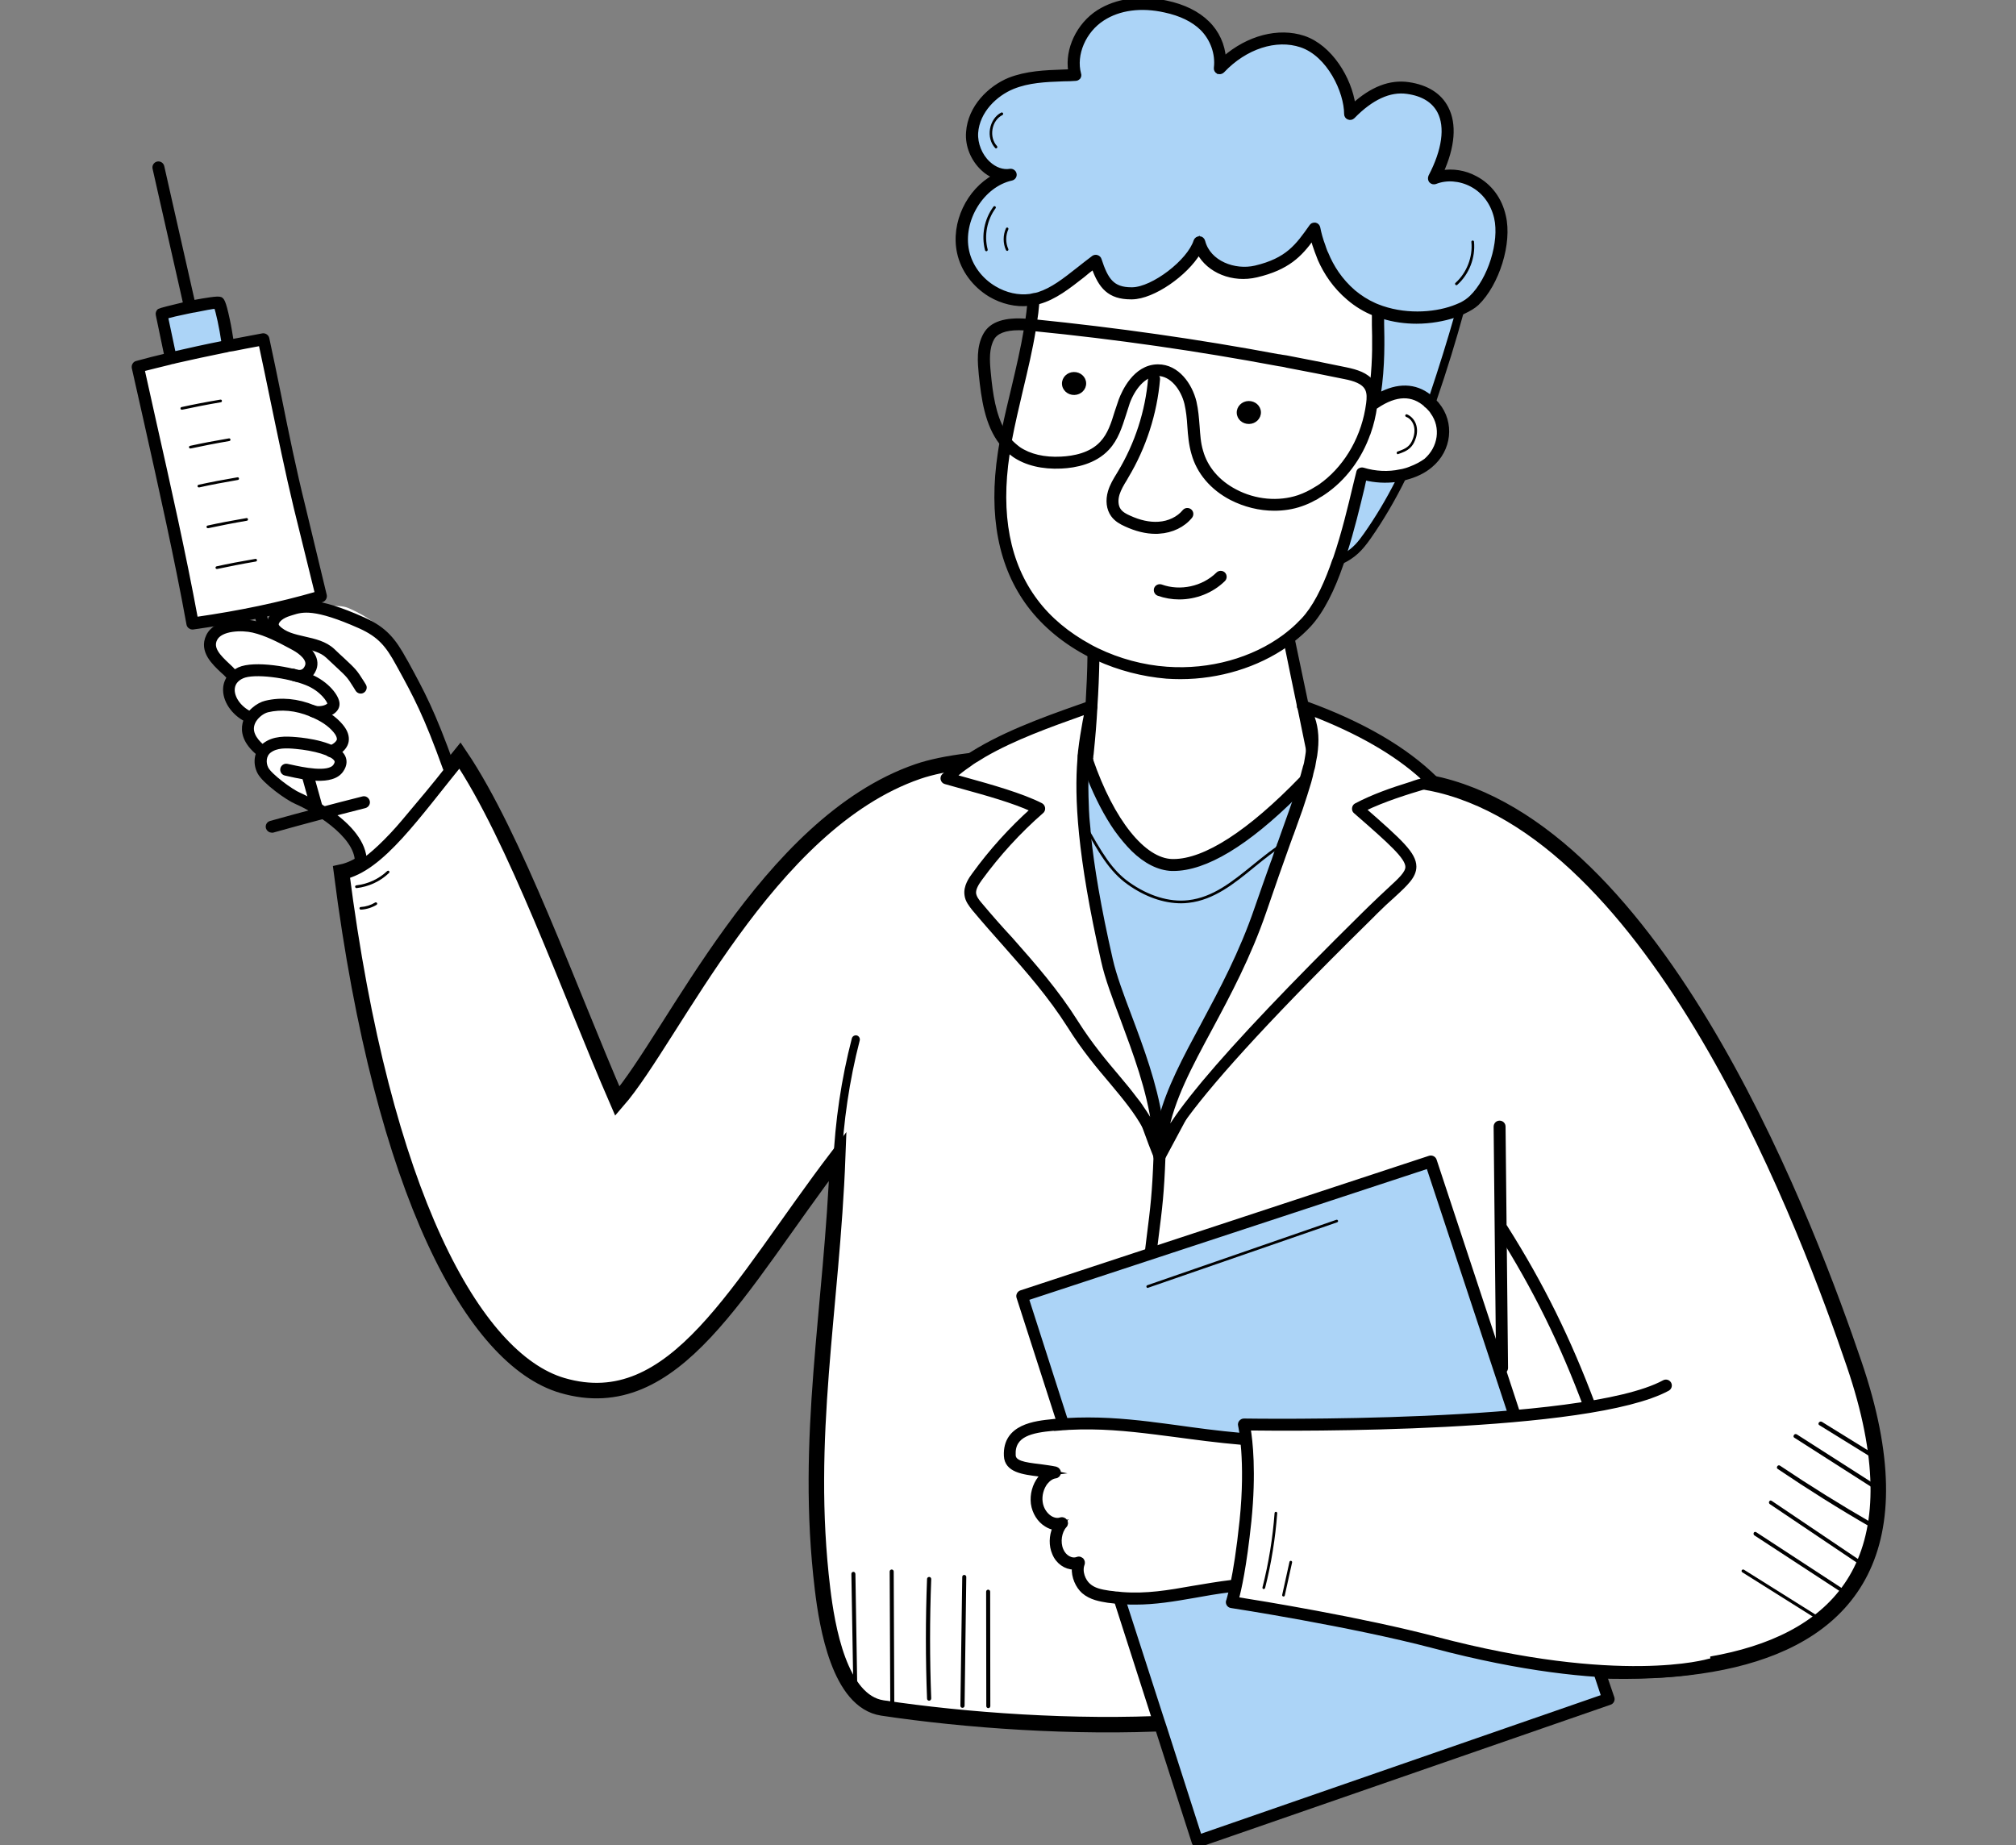 <svg xmlns="http://www.w3.org/2000/svg" xmlns:xlink="http://www.w3.org/1999/xlink" version="1.1" id="Layer_1" x="0px" y="0px" viewBox="0 0 130 119" style="enable-background:new 0 0 130 119;" xml:space="preserve">
  <rect x="0" y="0" width="130" height="119" fill="#808080" stroke="none"/>
  <style type="text/css">
    .st0{fill:#FFFFFF;}
    .st1{fill:#FFFFFF;stroke:#000000;stroke-miterlimit:10;}
    .st2{fill:#FFFFFF;stroke:#000000;stroke-width:0.25;stroke-miterlimit:10;}
    .st3{stroke:#000000;stroke-width:0.25;stroke-miterlimit:10;}
    .st4{fill:#ACD4F7;stroke:#000000;stroke-width:0.25;stroke-miterlimit:10;}
    .st5{fill:#ACD4F7;}
    .st6{opacity:0.129;}
    .st7{fill:#ACD4F7;stroke:#000000;stroke-width:2;stroke-miterlimit:10;}
  </style>
  <path class="st1" d="M80.8,105.71c3.66-5.75,14.05-2.68,9.87,1.22c-5.64,5.26-23.07,4.81-33.77,3.21c-2.77-0.42-3.57-5.26-3.86-7.68  c-1.18-9.76,0.61-18.07,0.98-27.9c-6.41,8.41-10.49,16.92-17.77,14.78c-5.67-1.67-11.57-12.29-14.23-33.1  c2.37-0.5,4.58-3.76,7.64-7.52c3.54,5.24,7.07,15.2,10.15,22.29c3.6-4.14,9.63-17.9,19.38-21.26c6.83-2.35,29.71-0.1,33.69,0.88  c14.46,3.58,23.89,29.12,26.68,37.32c8.2,24.02-17.83,21.16-33.47,17.08C85.13,102.65,83.07,107.01,80.8,105.71z"/>
  <path d="M103.31,107.49c-0.09,0-0.18,0-0.28-0.01c0.09,0.01,0.19,0.01,0.28,0.02c4.6,0.28,6.86-0.4,6.9-0.41  C108.04,107.46,105.69,107.56,103.31,107.49z M91.81,104.56c-0.37-1.12-1.79-1.98-3.73-2.22c-1.63-0.21-3.78,0.07-5.54,1.23  c-0.06,0.03-0.11,0.07-0.17,0.11c-0.14,0.1-0.28,0.2-0.42,0.31c-0.51,0.43-0.98,0.96-1.38,1.58c-0.03,0.06-0.04,0.13-0.03,0.2  c0.02,0.07,0.07,0.12,0.12,0.17c1.27,0.71,2.44-0.09,3.37-0.73c0.41-0.28,0.8-0.56,1.11-0.63c-0.16-0.03-0.31-0.06-0.46-0.08h-0.01  c-0.13-0.03-0.26-0.06-0.38-0.08c-0.18,0.11-0.37,0.23-0.56,0.37c-0.83,0.57-1.68,1.15-2.57,0.82c0.42-0.6,0.93-1.1,1.49-1.48  c0.16-0.12,0.31-0.22,0.48-0.31c0.06-0.04,0.11-0.08,0.18-0.1c0,0,0-0.01,0.01,0c1.53-0.86,3.3-1.03,4.68-0.86  c1.71,0.21,3,0.95,3.3,1.87c0.07,0.21,0.08,0.42,0.03,0.63c0.09,0.02,0.17,0.03,0.26,0.07c0.08,0.01,0.17,0.03,0.24,0.06  C91.93,105.13,91.89,104.82,91.81,104.56z M103.31,107.49c-0.09,0-0.18,0-0.28-0.01c0.09,0.01,0.19,0.01,0.28,0.02  c4.6,0.28,6.86-0.4,6.9-0.41C108.04,107.46,105.69,107.56,103.31,107.49z M91.81,104.56c-0.37-1.12-1.79-1.98-3.73-2.22  c-1.63-0.21-3.78,0.07-5.54,1.23c-0.06,0.03-0.11,0.07-0.17,0.11c-0.14,0.1-0.28,0.2-0.42,0.31c-0.51,0.43-0.98,0.96-1.38,1.58  c-0.03,0.06-0.04,0.13-0.03,0.2c0.02,0.07,0.07,0.12,0.12,0.17c1.27,0.71,2.44-0.09,3.37-0.73c0.41-0.28,0.8-0.56,1.11-0.63  c-0.16-0.03-0.31-0.06-0.46-0.08h-0.01c-0.13-0.03-0.26-0.06-0.38-0.08c-0.18,0.11-0.37,0.23-0.56,0.37  c-0.83,0.57-1.68,1.15-2.57,0.82c0.42-0.6,0.93-1.1,1.49-1.48c0.16-0.12,0.31-0.22,0.48-0.31c0.06-0.04,0.11-0.08,0.18-0.1  c0,0,0-0.01,0.01,0c1.53-0.86,3.3-1.03,4.68-0.86c1.71,0.21,3,0.95,3.3,1.87c0.07,0.21,0.08,0.42,0.03,0.63  c0.09,0.02,0.17,0.03,0.26,0.07c0.08,0.01,0.17,0.03,0.24,0.06C91.93,105.13,91.89,104.82,91.81,104.56z M103.31,107.49  c-0.09,0-0.18,0-0.28-0.01c0.09,0.01,0.19,0.01,0.28,0.02c4.6,0.28,6.86-0.4,6.9-0.41C108.04,107.46,105.69,107.56,103.31,107.49z   M88.08,102.34c-1.63-0.21-3.78,0.07-5.54,1.23c-0.06,0.03-0.11,0.07-0.17,0.11c-0.14,0.1-0.28,0.2-0.42,0.31  c-0.51,0.43-0.98,0.96-1.38,1.58c-0.03,0.06-0.04,0.13-0.03,0.2c0.02,0.07,0.07,0.12,0.12,0.17c1.27,0.71,2.44-0.09,3.37-0.73  c0.41-0.28,0.8-0.56,1.11-0.63c-0.16-0.03-0.31-0.06-0.46-0.08h-0.01c-0.13-0.03-0.26-0.06-0.38-0.08  c-0.18,0.11-0.37,0.23-0.56,0.37c-0.83,0.57-1.68,1.15-2.57,0.82c0.42-0.6,0.93-1.1,1.49-1.48c0.16-0.12,0.31-0.22,0.48-0.31  c0.06-0.04,0.11-0.08,0.18-0.1c0,0,0-0.01,0.01,0c1.53-0.86,3.3-1.03,4.68-0.86c1.71,0.21,3,0.95,3.3,1.87  c0.07,0.21,0.08,0.42,0.03,0.63c0.09,0.02,0.17,0.03,0.26,0.07c0.08,0.01,0.17,0.03,0.24,0.06c0.08-0.36,0.03-0.67-0.04-0.92  C91.44,103.44,90.02,102.58,88.08,102.34z M121.28,94.36c0-0.11-0.01-0.22-0.03-0.33c-0.2-1.87-0.69-3.91-1.46-6.14  C115.5,75.3,106.3,53.71,92.93,50.39c-0.09-0.02-0.19-0.04-0.3-0.07c-0.12-0.03-0.27-0.06-0.41-0.09c0,0-0.01-0.01-0.01,0  c-0.14-0.02-0.29-0.06-0.46-0.08c-1.03-0.18-2.47-0.38-4.17-0.58h-0.01c-0.01,0-0.01,0-0.02,0c-0.78-0.09-1.61-0.18-2.49-0.27  c-0.09,0-0.18-0.01-0.28-0.02c-0.02,0-0.04-0.01-0.07-0.01c-0.07,0-0.13-0.01-0.2-0.02h-0.06c-0.09-0.01-0.17-0.01-0.26-0.02  c-4.2-0.39-9.24-0.71-13.81-0.76h-0.24c-0.01,0-0.02,0-0.02,0h-0.03c0,0,0,0-0.01,0h-0.19c-0.01,0-0.02,0-0.02,0h-0.32  c-0.43,0-0.82,0-1.2,0.01h-0.61c-0.23,0.01-0.46,0.01-0.68,0.02c-1.28,0.03-2.48,0.1-3.59,0.2c-0.2,0.02-0.4,0.04-0.6,0.07  c-0.2,0.02-0.4,0.04-0.59,0.07C61,49,59.92,49.22,59.09,49.51c-7.26,2.51-12.39,10.58-16.14,16.47c-1.17,1.85-2.2,3.46-3.08,4.55  c-0.77-1.8-1.57-3.75-2.4-5.81c-2.46-6.05-5-12.29-7.61-16.15c-0.04-0.07-0.11-0.11-0.2-0.11c-0.08,0-0.16,0.03-0.21,0.1  c-0.13,0.17-0.27,0.33-0.4,0.49c-0.07,0.08-0.13,0.16-0.19,0.23c-0.07,0.08-0.12,0.16-0.19,0.23v0.01  c-0.11,0.14-0.22,0.28-0.33,0.41c-0.11,0.13-0.21,0.27-0.32,0.4c-0.14,0.19-0.29,0.37-0.43,0.54c-0.03,0.06-0.09,0.11-0.13,0.17  c-1.23,1.55-2.32,2.88-3.38,3.74c-0.21,0.19-0.4,0.36-0.57,0.47c-0.09,0.07-0.17,0.11-0.23,0.16c-0.09,0.06-0.18,0.11-0.27,0.17  c-0.36,0.19-0.7,0.32-1.05,0.4c-0.12,0.03-0.21,0.16-0.2,0.29c1.27,9.89,3.28,17.89,6.01,23.81c2.46,5.33,5.36,8.61,8.41,9.51  c2.82,0.83,5.35,0.19,7.95-2.02c2.31-1.98,4.49-5.06,6.81-8.32c0.9-1.26,1.81-2.56,2.79-3.86c-0.13,2.98-0.4,5.85-0.64,8.63  c-0.56,6.15-1.09,11.96-0.3,18.47c0.03,0.26,0.07,0.51,0.1,0.76v0.04c0.08,0.49,0.17,0.93,0.27,1.36v0.09  c0.42,2.14,1.06,3.67,1.89,4.6c0.09,0.11,0.18,0.2,0.28,0.28c0.46,0.43,0.98,0.69,1.55,0.78c3.77,0.57,9.21,1.08,14.72,1.08  c1,0,2-0.02,3-0.06c0.09,0,0.18,0,0.27-0.01c0.09,0,0.18,0,0.28-0.01c6.54-0.29,12.69-1.46,15.71-4.28c0.21-0.2,0.39-0.39,0.53-0.58  c3.49,0.71,7.48,1.31,11.4,1.46h0.11c0.01,0.01,0.01,0.01,0.02,0c0.01,0.01,0.01,0,0.01,0h0.01c0.02,0.01,0.06,0.01,0.08,0.01h0.2  c0.09,0.01,0.19,0.01,0.28,0.01c0.18,0.01,0.34,0.01,0.52,0.01c0.79,0.01,1.55,0,2.28-0.04c0.2,0,0.39,0,0.57-0.01  c0.72-0.04,1.41-0.11,2.08-0.19h0.01c0.48-0.06,0.92-0.13,1.37-0.19c0.02,0,0.03-0.01,0.04-0.01c0.01,0,0.02-0.01,0.03-0.01  c2.98-0.52,5.37-1.48,7.15-2.89c0.08-0.06,0.16-0.11,0.22-0.18c0.33-0.28,0.63-0.57,0.92-0.87c0.7-0.76,1.27-1.62,1.69-2.57  c0.04-0.08,0.08-0.17,0.11-0.24c0.28-0.66,0.49-1.36,0.62-2.09c0.02-0.09,0.04-0.18,0.06-0.27c0.12-0.68,0.19-1.39,0.19-2.14  c0.01-0.1,0.01-0.21,0.01-0.31C121.37,95.49,121.34,94.93,121.28,94.36z M120.69,98.19c-0.01,0.09-0.03,0.19-0.06,0.28  c-0.12,0.75-0.32,1.43-0.6,2.08c-0.02,0.09-0.06,0.17-0.1,0.24c-0.28,0.66-0.63,1.26-1.07,1.81c-0.03,0.07-0.09,0.13-0.17,0.2  c-0.11,0.17-0.24,0.32-0.39,0.48c-0.31,0.33-0.66,0.66-1.01,0.93c-0.07,0.07-0.13,0.12-0.21,0.18c-1.81,1.38-4.17,2.22-6.81,2.67  c-0.02,0.01-0.04,0.02-0.08,0.02c-2.17,0.37-4.52,0.47-6.9,0.4c-0.09,0-0.18,0-0.28-0.01c-0.09,0-0.18-0.01-0.28-0.01  c-1.43-0.06-2.88-0.17-4.29-0.33c0,0-0.01,0-0.02,0c-1.9-0.21-3.75-0.5-5.47-0.82c-0.44-0.08-0.88-0.16-1.3-0.24  c0.01-0.02,0.02-0.06,0.03-0.08c0.06-0.11,0.09-0.22,0.12-0.32c0.01-0.06,0.03-0.12,0.03-0.18c0.08-0.36,0.03-0.67-0.04-0.92  c-0.37-1.12-1.79-1.98-3.73-2.22c-1.63-0.21-3.78,0.07-5.54,1.23c-0.06,0.03-0.11,0.07-0.17,0.11c-0.14,0.1-0.28,0.2-0.42,0.31  c-0.51,0.43-0.98,0.96-1.38,1.58c-0.03,0.06-0.04,0.13-0.03,0.2c0.02,0.07,0.07,0.12,0.12,0.17c1.27,0.71,2.44-0.09,3.37-0.73  c0.41-0.28,0.8-0.56,1.11-0.63c0,0,0,0,0.01,0c0.09-0.01,0.17-0.01,0.24,0.01c0.03,0.01,0.07,0.03,0.1,0.06  c0.12,0.08,0.23,0.24,0.33,0.5c0.03,0.08,0.1,0.13,0.18,0.16c1.41,0.37,3.03,0.76,4.78,1.12c-0.09,0.11-0.19,0.21-0.31,0.32  c-2.46,2.3-7.58,3.73-14.82,4.11c-0.23,0.01-0.47,0.02-0.7,0.03c-0.09,0-0.18,0.01-0.27,0.01c-0.09,0-0.18,0-0.28,0.01  c-5.18,0.18-11.3-0.14-16.75-0.92c-0.09-0.01-0.18-0.02-0.26-0.03c-0.17-0.02-0.32-0.04-0.48-0.07c-0.62-0.1-1.17-0.43-1.63-1.01  l-0.01-0.01c-0.09-0.11-0.18-0.22-0.27-0.36c-0.81-1.23-1.39-3.26-1.73-6.07c-0.78-6.46-0.26-12.24,0.3-18.37  c0.27-2.9,0.54-5.89,0.67-9.04c0.01-0.14,0.01-0.3,0.02-0.44c0-0.11-0.07-0.21-0.18-0.26c-0.02-0.01-0.06-0.01-0.09-0.01  c-0.08,0-0.16,0.03-0.2,0.1c-0.02,0.02-0.03,0.04-0.04,0.07c-0.01,0.01-0.01,0.01-0.01,0.02c-1.15,1.51-2.21,2.99-3.25,4.45  c-4.69,6.63-8.41,11.86-14.19,10.14c-2.89-0.85-5.68-4.05-8.07-9.23c-2.65-5.74-4.69-13.84-5.94-23.42  c1.99-0.56,3.83-2.87,6.13-5.77c0.39-0.49,0.79-0.99,1.2-1.5c2.51,3.83,4.97,9.89,7.36,15.75c0.89,2.21,1.75,4.29,2.57,6.21  c0.03,0.09,0.11,0.14,0.2,0.16c0.09,0.01,0.18-0.02,0.23-0.09c0.97-1.1,2.09-2.87,3.39-4.93c3.7-5.83,8.77-13.81,15.88-16.25  c0.6-0.21,1.32-0.38,2.16-0.51c0.17-0.03,0.32-0.06,0.49-0.08h0.01c0.18-0.03,0.37-0.06,0.56-0.08c1.31-0.17,2.81-0.27,4.44-0.31  c0.09-0.01,0.18-0.01,0.27-0.01h0.27c0.29-0.01,0.59-0.01,0.9-0.02c0.38,0,0.78-0.01,1.23-0.01h0.48c0,0,0.01,0,0.02,0h0.28  c4.53,0.03,9.53,0.36,13.7,0.75c0.09,0.01,0.18,0.01,0.27,0.02h0.01c0.04,0.01,0.08,0.01,0.12,0.02c0.04,0,0.09,0,0.12,0.01h0.08  c0.02,0,0.04,0,0.07,0.01c0.09,0,0.18,0.01,0.26,0.02c0.89,0.09,1.73,0.18,2.52,0.27l0.23,0.03c1.22,0.13,2.3,0.28,3.18,0.42h0.01  c0.2,0.03,0.4,0.06,0.58,0.09c0.2,0.03,0.39,0.07,0.56,0.1c0.29,0.06,0.52,0.11,0.72,0.16c6.12,1.51,12.02,7.17,17.55,16.82  c3.28,5.69,6.29,12.54,8.95,20.34c0.69,2.02,1.15,3.9,1.37,5.62c0.02,0.11,0.04,0.22,0.04,0.33c0.08,0.58,0.11,1.13,0.12,1.68  c0.01,0.11,0.01,0.22,0.01,0.32C120.85,96.77,120.79,97.49,120.69,98.19z M91.13,105.95c-1.86-0.38-3.53-0.78-4.86-1.13  c0-0.01-0.01-0.02-0.02-0.03c-0.08-0.18-0.18-0.32-0.28-0.43c-0.08-0.09-0.16-0.14-0.24-0.19l-0.01-0.01  c-0.06-0.02-0.1-0.04-0.16-0.07c-0.11-0.03-0.22-0.04-0.33-0.02c-0.01-0.01-0.02-0.01-0.03,0c-0.11,0-0.22,0.03-0.33,0.07  c-0.01,0-0.01,0-0.01,0c-0.18,0.07-0.36,0.17-0.55,0.29c-0.18,0.11-0.37,0.23-0.56,0.37c-0.83,0.57-1.68,1.15-2.57,0.82  c0.42-0.6,0.93-1.1,1.49-1.48c0.16-0.12,0.31-0.22,0.48-0.31c0.06-0.04,0.11-0.08,0.18-0.1c0,0,0-0.01,0.01,0  c1.53-0.86,3.3-1.03,4.68-0.86c1.71,0.21,3,0.95,3.3,1.87c0.07,0.21,0.08,0.42,0.03,0.63c-0.01,0.06-0.02,0.11-0.03,0.18  c-0.04,0.1-0.08,0.21-0.14,0.32C91.16,105.9,91.15,105.92,91.13,105.95z M91.81,104.56c-0.37-1.12-1.79-1.98-3.73-2.22  c-1.63-0.21-3.78,0.07-5.54,1.23c-0.06,0.03-0.11,0.07-0.17,0.11c-0.14,0.1-0.28,0.2-0.42,0.31c-0.51,0.43-0.98,0.96-1.38,1.58  c-0.03,0.06-0.04,0.13-0.03,0.2c0.02,0.07,0.07,0.12,0.12,0.17c1.27,0.71,2.44-0.09,3.37-0.73c0.41-0.28,0.8-0.56,1.11-0.63  c-0.16-0.03-0.31-0.06-0.46-0.08h-0.01c-0.13-0.03-0.26-0.06-0.38-0.08c-0.18,0.11-0.37,0.23-0.56,0.37  c-0.83,0.57-1.68,1.15-2.57,0.82c0.42-0.6,0.93-1.1,1.49-1.48c0.16-0.12,0.31-0.22,0.48-0.31c0.06-0.04,0.11-0.08,0.18-0.1  c0,0,0-0.01,0.01,0c1.53-0.86,3.3-1.03,4.68-0.86c1.71,0.21,3,0.95,3.3,1.87c0.07,0.21,0.08,0.42,0.03,0.63  c0.09,0.02,0.17,0.03,0.26,0.07c0.08,0.01,0.17,0.03,0.24,0.06C91.93,105.13,91.89,104.82,91.81,104.56z M103.31,107.49  c-0.09,0-0.18,0-0.28-0.01c0.09,0.01,0.19,0.01,0.28,0.02c4.6,0.28,6.86-0.4,6.9-0.41C108.04,107.46,105.69,107.56,103.31,107.49z   M91.81,104.56c-0.37-1.12-1.79-1.98-3.73-2.22c-1.63-0.21-3.78,0.07-5.54,1.23c-0.06,0.03-0.11,0.07-0.17,0.11  c-0.14,0.1-0.28,0.2-0.42,0.31c-0.51,0.43-0.98,0.96-1.38,1.58c-0.03,0.06-0.04,0.13-0.03,0.2c0.02,0.07,0.07,0.12,0.12,0.17  c1.27,0.71,2.44-0.09,3.37-0.73c0.41-0.28,0.8-0.56,1.11-0.63c-0.16-0.03-0.31-0.06-0.46-0.08h-0.01c-0.13-0.03-0.26-0.06-0.38-0.08  c-0.18,0.11-0.37,0.23-0.56,0.37c-0.83,0.57-1.68,1.15-2.57,0.82c0.42-0.6,0.93-1.1,1.49-1.48c0.16-0.12,0.31-0.22,0.48-0.31  c0.06-0.04,0.11-0.08,0.18-0.1c0,0,0-0.01,0.01,0c1.53-0.86,3.3-1.03,4.68-0.86c1.71,0.21,3,0.95,3.3,1.87  c0.07,0.21,0.08,0.42,0.03,0.63c0.09,0.02,0.17,0.03,0.26,0.07c0.08,0.01,0.17,0.03,0.24,0.06  C91.93,105.13,91.89,104.82,91.81,104.56z M103.31,107.49c-0.09,0-0.18,0-0.28-0.01c0.09,0.01,0.19,0.01,0.28,0.02  c4.6,0.28,6.86-0.4,6.9-0.41C108.04,107.46,105.69,107.56,103.31,107.49z"/>
  <g>
    <path class="st2" d="M70.43,36.08c0.24,4.84,0.06,9.7-0.53,14.51c-0.05,0.4-0.1,0.82,0.05,1.2c0.15,0.39,0.48,0.67,0.81,0.92   c2.29,1.72,4.26,6.4,7.09,5.95c2.83-0.45,6.41-6.18,6.97-9.22c-0.78-4.03-2.18-9.69-3.06-16.12   C78.24,34.48,74.59,35.26,70.43,36.08z"/>
    <path class="st3" d="M81.97,54.85c-0.11,0.17-0.23,0.32-0.36,0.49c0.19-0.14,0.38-0.3,0.58-0.43c0.03-0.03,0.08-0.06,0.11-0.09   c0.03-0.03,0.07-0.08,0.09-0.12v-0.01c0.03-0.06,0.06-0.12,0.07-0.18c0.04-0.1,0.08-0.19,0.11-0.29c0.08-0.21,0.16-0.42,0.22-0.62   C82.53,54.02,82.26,54.44,81.97,54.85z M76.26,58.07c-1.05-0.57-2.01-1.78-2.95-2.97c-0.08-0.1-0.16-0.2-0.24-0.3   c-0.37-0.47-0.72-0.91-1.09-1.3c-0.34-0.39-0.7-0.72-1.07-1c-0.28-0.21-0.59-0.47-0.72-0.8c-0.12-0.32-0.08-0.71-0.03-1.08   c0.02-0.18,0.04-0.34,0.06-0.52c0.03-0.19,0.06-0.38,0.07-0.58c0.02-0.17,0.04-0.34,0.06-0.52c0.01-0.01,0.01-0.02,0.01-0.03   s0-0.02-0.01-0.04c0.02-0.06,0.02-0.12,0.02-0.19c0.02-0.08,0.02-0.16,0.03-0.24c0.1-0.97,0.18-1.94,0.23-2.9   c-0.04,0.34-0.11,0.68-0.18,1.03c-0.1,0.53-0.21,1.13-0.3,1.87v0.03c0,0.07-0.01,0.14-0.02,0.21c-0.01,0.09-0.01,0.18-0.02,0.27   c0,0.01,0,0.01,0,0.02c-0.02,0.21-0.03,0.44-0.04,0.69c-0.02,0.67-0.02,1.42,0.02,2.32c0,0.14,0.01,0.29,0.02,0.44   c0.16,0.16,0.32,0.3,0.5,0.43c0.78,0.59,1.52,1.52,2.3,2.51c0.73,0.92,1.47,1.86,2.27,2.55c0,0,0,0.01,0.01,0.01   c0.19,0.03,0.37,0.06,0.54,0.08c0.09,0.07,0.19,0.12,0.28,0.18c0.06,0.01,0.1,0.01,0.16,0.01c0.14,0,0.28-0.01,0.42-0.02   C76.47,58.18,76.37,58.13,76.26,58.07z M81.97,54.85c-0.11,0.17-0.23,0.32-0.36,0.49c0.19-0.16,0.38-0.3,0.58-0.43   c0.03-0.03,0.08-0.06,0.11-0.09c0.03-0.03,0.07-0.08,0.09-0.12v-0.01c0.03-0.06,0.06-0.12,0.07-0.18c0.04-0.1,0.08-0.19,0.11-0.29   c0.08-0.21,0.16-0.42,0.22-0.62C82.53,54.02,82.26,54.44,81.97,54.85z M73.32,55.1c-0.08-0.1-0.16-0.2-0.24-0.3   c-0.37-0.47-0.72-0.91-1.09-1.3c-0.34-0.39-0.7-0.72-1.07-1c-0.28-0.21-0.59-0.47-0.72-0.8c-0.12-0.32-0.08-0.71-0.03-1.08   c0.02-0.18,0.04-0.34,0.06-0.52c0.03-0.19,0.06-0.38,0.07-0.58c0.02-0.17,0.04-0.34,0.06-0.52c0.01-0.01,0.01-0.02,0.01-0.03   s0-0.02-0.01-0.04c0.02-0.06,0.02-0.12,0.02-0.19c0.02-0.08,0.02-0.16,0.03-0.24c0.1-0.97,0.18-1.94,0.23-2.9   c-0.04,0.34-0.11,0.68-0.18,1.03c-0.1,0.53-0.21,1.13-0.3,1.87v0.03c0,0.07-0.01,0.14-0.02,0.21c-0.01,0.09-0.01,0.18-0.02,0.27   c0,0.01,0,0.01,0,0.02c-0.02,0.21-0.03,0.44-0.04,0.69c-0.02,0.67-0.02,1.42,0.02,2.32c0,0.14,0.01,0.29,0.02,0.44   c0.16,0.16,0.32,0.3,0.5,0.43c0.78,0.59,1.52,1.52,2.3,2.51c0.73,0.92,1.47,1.86,2.27,2.55c0,0,0,0.01,0.01,0.01   c0.19,0.03,0.37,0.06,0.54,0.08c0.09,0.07,0.19,0.12,0.28,0.18c0.06,0.01,0.1,0.01,0.16,0.01c0.14,0,0.28-0.01,0.42-0.02   c-0.11-0.04-0.21-0.09-0.32-0.16C75.22,57.5,74.25,56.29,73.32,55.1z M85.06,49.31C85,49,84.94,48.68,84.87,48.35   c-0.08-0.39-0.17-0.79-0.26-1.2c-0.03-0.19-0.07-0.38-0.12-0.57c-0.06-0.3-0.12-0.61-0.19-0.92c-0.02-0.07-0.03-0.12-0.04-0.19   c-0.01-0.03-0.01-0.07-0.02-0.11c-0.27-1.26-0.56-2.64-0.86-4.09c-0.01-0.1-0.03-0.19-0.06-0.29c-0.01-0.09-0.03-0.18-0.06-0.28   c-0.46-2.3-0.9-4.8-1.26-7.42C82,33.2,81.96,33.13,81.9,33.1c-0.07-0.04-0.16-0.06-0.22-0.03c-3.37,1.11-6.82,1.88-11.3,2.76   c-0.12,0.02-0.21,0.13-0.21,0.27c0.09,1.85,0.12,3.7,0.09,5.56c0.01,0.1,0.01,0.19-0.01,0.29c0.01,0.1,0.01,0.2,0,0.3   c-0.01,1.03-0.06,2.08-0.12,3.11c0,0.1-0.01,0.19-0.01,0.29c-0.07,0.95-0.14,1.88-0.24,2.82v0.01c0,0.08-0.01,0.16-0.02,0.24   c0,0.09-0.01,0.18-0.03,0.27V49c-0.04,0.51-0.1,1.03-0.17,1.55c-0.06,0.42-0.11,0.89,0.06,1.32c0.03,0.08,0.07,0.16,0.12,0.22   c0.07,0.14,0.17,0.27,0.28,0.38c0.16,0.16,0.32,0.3,0.5,0.43c0.78,0.59,1.52,1.52,2.3,2.51c0.73,0.92,1.47,1.86,2.27,2.55   c0,0,0,0.01,0.01,0.01c0.09,0.07,0.16,0.12,0.24,0.2c0.01,0.01,0.01,0.01,0.02,0.01c0.62,0.47,1.29,0.76,2.01,0.76   c0.14,0,0.28-0.01,0.42-0.04c1.36-0.21,2.89-1.58,4.19-3.31c0-0.01,0.01-0.01,0.01-0.01c0.19-0.26,0.38-0.52,0.56-0.8   c0.08-0.1,0.14-0.21,0.21-0.31c0.06-0.08,0.1-0.14,0.13-0.22c0.11-0.16,0.21-0.32,0.3-0.49c0-0.01,0.01-0.01,0.01-0.01   c0.79-1.33,1.4-2.72,1.68-3.86c0.01-0.02,0.01-0.03,0.01-0.06c0.02-0.07,0.03-0.14,0.04-0.21c0.01-0.01,0.01-0.03,0.01-0.04   c0.01-0.03,0.02-0.06,0.02-0.09c0.01-0.03,0.01-0.07,0-0.1c0-0.01,0-0.01,0-0.02C85.06,49.35,85.06,49.32,85.06,49.31z    M83.61,52.06c-0.24,0.5-0.52,1.02-0.82,1.53c-0.26,0.42-0.53,0.85-0.82,1.26c-0.11,0.17-0.23,0.32-0.36,0.49   c-1.2,1.6-2.59,2.86-3.8,3.05c-0.42,0.07-0.8,0-1.2-0.17c-0.01,0-0.01,0-0.02,0c-0.11-0.04-0.21-0.09-0.32-0.16   c-1.05-0.57-2.01-1.78-2.95-2.97c-0.08-0.1-0.16-0.2-0.24-0.3c-0.37-0.47-0.72-0.91-1.09-1.3c-0.34-0.39-0.7-0.72-1.07-1   c-0.28-0.21-0.59-0.47-0.72-0.8c-0.12-0.32-0.08-0.71-0.03-1.08c0.02-0.18,0.04-0.34,0.06-0.52c0.03-0.19,0.06-0.38,0.07-0.58   c0.02-0.17,0.04-0.34,0.06-0.52c0.01-0.01,0.01-0.02,0.01-0.03s0-0.02-0.01-0.04c0.02-0.06,0.02-0.12,0.02-0.19   c0.02-0.08,0.02-0.16,0.03-0.24c0.1-0.97,0.18-1.94,0.23-2.9v-0.03c0.07-1.02,0.11-2.04,0.13-3.06c0.01-0.09,0.01-0.19,0-0.29   c0.01-0.09,0.01-0.18,0-0.28c0.06-1.88,0.03-3.76-0.06-5.63c4.26-0.83,7.6-1.58,10.84-2.64c0.37,2.6,0.81,5.09,1.28,7.38   c0.01,0.09,0.03,0.19,0.06,0.28c0.01,0.09,0.03,0.19,0.06,0.28c0.28,1.4,0.56,2.71,0.81,3.93c0,0.01,0,0.01,0,0.02   c0,0.03,0.01,0.08,0.03,0.12c0,0.01,0.01,0.01,0.01,0.02c0.19,0.95,0.38,1.86,0.55,2.69c0.06,0.26,0.1,0.51,0.14,0.75v0.01   c0.01,0.04,0.02,0.08,0.03,0.12c0.01,0.07,0.02,0.12,0.03,0.18c0,0.03-0.01,0.06-0.02,0.09c0,0.01,0,0.03-0.01,0.06   c-0.01,0.07-0.02,0.13-0.04,0.2c-0.02,0.1-0.06,0.2-0.09,0.31c0,0.01,0,0.01,0,0.01c-0.04,0.18-0.11,0.37-0.18,0.56v0.01   c-0.16,0.43-0.36,0.9-0.58,1.38C83.62,52.05,83.62,52.05,83.61,52.06z M76.26,58.07c-1.05-0.57-2.01-1.78-2.95-2.97   c-0.08-0.1-0.16-0.2-0.24-0.3c-0.37-0.47-0.72-0.91-1.09-1.3c-0.34-0.39-0.7-0.72-1.07-1c-0.28-0.21-0.59-0.47-0.72-0.8   c-0.12-0.32-0.08-0.71-0.03-1.08c0.02-0.18,0.04-0.34,0.06-0.52c0.03-0.19,0.06-0.38,0.07-0.58c0.02-0.17,0.04-0.34,0.06-0.52   c0.01-0.01,0.01-0.02,0.01-0.03s0-0.02-0.01-0.04c0.02-0.06,0.02-0.12,0.02-0.19c0.02-0.08,0.02-0.16,0.03-0.24   c0.1-0.97,0.18-1.94,0.23-2.9c-0.04,0.34-0.11,0.68-0.18,1.03c-0.1,0.53-0.21,1.13-0.3,1.87v0.03c0,0.07-0.01,0.14-0.02,0.21   c-0.01,0.09-0.01,0.18-0.02,0.27c0,0.01,0,0.01,0,0.02c-0.02,0.21-0.03,0.44-0.04,0.69c-0.02,0.67-0.02,1.42,0.02,2.32   c0,0.14,0.01,0.29,0.02,0.44c0.16,0.16,0.32,0.3,0.5,0.43c0.78,0.59,1.52,1.52,2.3,2.51c0.73,0.92,1.47,1.86,2.27,2.55   c0,0,0,0.01,0.01,0.01c0.19,0.03,0.37,0.06,0.54,0.08c0.09,0.07,0.19,0.12,0.28,0.18c0.06,0.01,0.1,0.01,0.16,0.01   c0.14,0,0.28-0.01,0.42-0.02C76.47,58.18,76.37,58.13,76.26,58.07z M81.97,54.85c-0.11,0.17-0.23,0.32-0.36,0.49   c0.19-0.14,0.38-0.3,0.58-0.43c0.03-0.03,0.08-0.06,0.11-0.09c0.03-0.03,0.07-0.08,0.09-0.12v-0.01c0.03-0.06,0.06-0.12,0.07-0.18   c0.04-0.1,0.08-0.19,0.11-0.29c0.08-0.21,0.16-0.42,0.22-0.62C82.53,54.02,82.26,54.44,81.97,54.85z M76.26,58.07   c-1.05-0.57-2.01-1.78-2.95-2.97c-0.08-0.1-0.16-0.2-0.24-0.3c-0.37-0.47-0.72-0.91-1.09-1.3c-0.34-0.39-0.7-0.72-1.07-1   c-0.28-0.21-0.59-0.47-0.72-0.8c-0.12-0.32-0.08-0.71-0.03-1.08c0.02-0.18,0.04-0.34,0.06-0.52c0.03-0.19,0.06-0.38,0.07-0.58   c0.02-0.17,0.04-0.34,0.06-0.52c0.01-0.01,0.01-0.02,0.01-0.03s0-0.02-0.01-0.04c0.02-0.06,0.02-0.12,0.02-0.19   c0.02-0.08,0.02-0.16,0.03-0.24c0.1-0.97,0.18-1.94,0.23-2.9c-0.04,0.34-0.11,0.68-0.18,1.03c-0.1,0.53-0.21,1.13-0.3,1.87v0.03   c0,0.07-0.01,0.14-0.02,0.21c-0.01,0.09-0.01,0.18-0.02,0.27c0,0.01,0,0.01,0,0.02c-0.02,0.21-0.03,0.44-0.04,0.69   c-0.02,0.67-0.02,1.42,0.02,2.32c0,0.14,0.01,0.29,0.02,0.44c0.16,0.16,0.32,0.3,0.5,0.43c0.78,0.59,1.52,1.52,2.3,2.51   c0.73,0.92,1.47,1.86,2.27,2.55c0,0,0,0.01,0.01,0.01c0.19,0.03,0.37,0.06,0.54,0.08c0.09,0.07,0.19,0.12,0.28,0.18   c0.06,0.01,0.1,0.01,0.16,0.01c0.14,0,0.28-0.01,0.42-0.02C76.47,58.18,76.37,58.13,76.26,58.07z M81.97,54.85   c-0.11,0.17-0.23,0.32-0.36,0.49c0.19-0.14,0.38-0.3,0.58-0.43c0.03-0.03,0.08-0.06,0.11-0.09c0.03-0.03,0.07-0.08,0.09-0.12v-0.01   c0.03-0.06,0.06-0.12,0.07-0.18c0.04-0.1,0.08-0.19,0.11-0.29c0.08-0.21,0.16-0.42,0.22-0.62C82.53,54.02,82.26,54.44,81.97,54.85z   "/>
  </g>
  <g>
    <path d="M76.35,89.44c-0.03,0-0.06-0.01-0.07-0.04c-1.45-2.31-3-4.59-4.6-6.79c-0.03-0.04-0.02-0.09,0.02-0.12   c0.04-0.03,0.09-0.02,0.12,0.02c1.61,2.2,3.16,4.49,4.61,6.8c0.03,0.04,0.01,0.09-0.03,0.12C76.38,89.43,76.37,89.44,76.35,89.44z"/>
  </g>
  <g>
    <path d="M75.59,90.96c-0.03,0-0.05-0.01-0.07-0.03c-1.43-1.91-2.85-3.87-4.21-5.83c-0.03-0.04-0.02-0.09,0.02-0.12   c0.04-0.03,0.09-0.02,0.12,0.02c1.36,1.95,2.78,3.91,4.21,5.82c0.03,0.04,0.02,0.09-0.02,0.12C75.62,90.96,75.6,90.96,75.59,90.96z   "/>
  </g>
  <g>
    <path d="M74.89,92.9c-0.03,0-0.06-0.01-0.07-0.04l-2.25-3.46c-0.03-0.04-0.01-0.09,0.03-0.12c0.04-0.03,0.09-0.01,0.12,0.03   l2.25,3.46c0.03,0.04,0.01,0.09-0.03,0.12C74.93,92.9,74.91,92.9,74.89,92.9z"/>
  </g>
  <g>
    <polygon class="st4" points="103.72,109.56 92.27,74.91 65.91,83.58 77.21,118.74  "/>
    <path class="st3" d="M103.49,108.05v-0.02l-0.07-0.18l-0.02-0.08l-0.09-0.27v-0.01l-5.26-15.94l-0.09-0.26l-0.09-0.26l-0.86-2.62   l-0.42-1.27l-4.07-12.32c-0.04-0.13-0.19-0.21-0.33-0.17l-17.68,5.82l-0.53,0.18l-8.14,2.68c-0.13,0.04-0.21,0.19-0.17,0.32   l2.56,7.95l0.08,0.27l0.09,0.24l3.4,10.62l0.09,0.27l0.09,0.28l2.45,7.63l0.09,0.26l0.08,0.26l2.38,7.4   c0.02,0.07,0.07,0.12,0.13,0.16c0.03,0.01,0.08,0.02,0.11,0.02c0.03,0,0.06,0,0.09-0.01l26.51-9.19c0.13-0.04,0.2-0.19,0.16-0.32   L103.49,108.05z M77.37,118.41l-2.25-7.01l-0.09-0.27l-0.08-0.24l-2.44-7.56l-0.08-0.27l-0.09-0.26l-3.44-10.73l-0.09-0.24   l-0.08-0.27l-2.51-7.82l25.87-8.51l5.24,15.85l0.08,0.26l0.09,0.26l5.24,15.86v0.01l0.09,0.28l0.02,0.04l0.07,0.21v0.01l0.46,1.38   L77.37,118.41z"/>
  </g>
  <g>
    <path class="st2" d="M80.36,92.81c-5.15-0.44-8.1-1.34-12.38-0.92c-1.09,0.11-2.94,0.25-2.86,1.97c0.04,0.98,1.66,0.84,2.93,1.11   c-0.72,0.08-1.31,1.03-1.19,1.94c0.12,0.9,0.93,1.56,1.63,1.33c-0.41,0.43-0.54,1.24-0.28,1.83c0.25,0.59,0.86,0.9,1.37,0.71   c-0.23,0.57,0.04,1.3,0.46,1.66c0.42,0.36,0.94,0.45,1.45,0.53c3.68,0.55,6.1-0.87,10.96-0.87c0.51,0,0.89-0.51,1.27-0.9   c0.99-1,1.44-2.59,1.85-4.1c0.27-1,0.55-2.03,0.51-3.09C86.02,92.44,81.46,92.91,80.36,92.81z"/>
    <path class="st3" d="M81.42,92.56h-0.6c-0.08,0-0.17,0-0.23-0.01c-0.08,0.01-0.16,0.01-0.21,0c-0.03,0-0.08-0.01-0.11-0.01   c-0.07,0-0.13-0.01-0.2-0.01c-1.59-0.14-2.95-0.33-4.25-0.51c-0.5-0.07-0.99-0.13-1.47-0.19c-0.08-0.01-0.16-0.02-0.22-0.03   c-1.77-0.21-3.46-0.34-5.37-0.23c-0.09,0.01-0.18,0.01-0.27,0.02c-0.09,0-0.18,0.01-0.27,0.02c-0.09,0-0.18,0.01-0.27,0.02   l-0.08,0.01c-1.08,0.11-3.1,0.3-3.01,2.24c0.04,0.95,1.11,1.08,2.15,1.21c0.08,0,0.14,0.01,0.22,0.02   c-0.07,0.06-0.12,0.12-0.18,0.2c-0.36,0.46-0.52,1.07-0.45,1.65c0.08,0.57,0.4,1.09,0.86,1.37c0.17,0.11,0.36,0.18,0.53,0.21   c-0.22,0.5-0.24,1.13-0.02,1.63c0.23,0.57,0.75,0.92,1.27,0.92c-0.04,0.6,0.24,1.21,0.62,1.55c0.49,0.42,1.1,0.51,1.58,0.59   c0.18,0.02,0.36,0.04,0.52,0.06c0.1,0.02,0.19,0.02,0.28,0.02h0.01c0.09,0.02,0.18,0.02,0.27,0.02c0.23,0.02,0.46,0.02,0.68,0.02   c1.29,0,2.48-0.2,3.8-0.43c0.72-0.13,1.5-0.27,2.36-0.37c0.09-0.01,0.17-0.02,0.26-0.03c0.1-0.01,0.19-0.02,0.29-0.02   c0.48-0.06,0.97-0.1,1.5-0.12c0.06,0,0.11,0,0.18-0.01c0.28-0.01,0.57-0.01,0.86-0.01c0.12,0,0.24-0.02,0.36-0.07   c0.07-0.02,0.13-0.04,0.2-0.08c0.28-0.16,0.51-0.4,0.72-0.63c0.06-0.07,0.11-0.13,0.18-0.19c1.07-1.09,1.53-2.82,1.91-4.23   c0.27-0.96,0.57-2.06,0.52-3.17C86.28,92.5,83.36,92.54,81.42,92.56z M83.18,101.38c-0.08,0.08-0.14,0.14-0.22,0.21   c-0.17,0.14-0.33,0.24-0.51,0.24c-0.26,0-0.49,0-0.73,0.01h-0.18c-0.53,0.02-1.03,0.06-1.51,0.11c-0.1,0-0.2,0.01-0.29,0.03   c-0.09,0-0.18,0.01-0.26,0.02c-0.93,0.11-1.77,0.26-2.56,0.39c-1.58,0.28-2.97,0.52-4.56,0.4c-0.1-0.01-0.19-0.02-0.28-0.03   c-0.09,0-0.19-0.01-0.29-0.03c-0.09-0.01-0.18-0.02-0.27-0.03c-0.53-0.08-0.97-0.17-1.31-0.47c-0.33-0.28-0.58-0.89-0.39-1.37   c0.03-0.09,0.01-0.2-0.06-0.28c-0.06-0.04-0.12-0.08-0.19-0.08c-0.03,0-0.07,0.01-0.1,0.02c-0.37,0.14-0.83-0.11-1.02-0.57   c-0.22-0.5-0.11-1.19,0.22-1.55c0.09-0.09,0.1-0.22,0.03-0.32c-0.07-0.1-0.19-0.14-0.3-0.11c-0.21,0.08-0.45,0.03-0.67-0.1   c-0.33-0.21-0.57-0.59-0.62-1.01c-0.06-0.43,0.07-0.91,0.33-1.25c0.19-0.23,0.4-0.37,0.62-0.4c0.12-0.01,0.22-0.11,0.23-0.24   c0-0.12-0.08-0.23-0.21-0.27c-0.33-0.07-0.68-0.11-1.02-0.16c-1.05-0.12-1.68-0.23-1.69-0.71c-0.07-1.33,1.17-1.56,2.55-1.69   L68,92.15c0.13-0.01,0.27-0.02,0.39-0.03c0.09-0.01,0.18-0.02,0.27-0.02c0.09-0.01,0.18-0.01,0.27-0.02   c1.97-0.1,3.71,0.07,5.57,0.3h0.01c0.08,0.01,0.14,0.02,0.22,0.03c0.33,0.04,0.68,0.09,1.02,0.13c1.28,0.17,2.72,0.37,4.37,0.51   c0.07,0.01,0.12,0.01,0.19,0.02c0.01,0,0.01,0,0.02,0c0.09,0.01,0.2,0.01,0.32,0.01h0.78c1.41-0.02,4.35-0.06,4.39,0.92   c0.03,1.03-0.24,2.04-0.51,3.01c-0.37,1.33-0.81,3-1.78,3.99c-0.07,0.07-0.13,0.13-0.2,0.2C83.28,101.27,83.24,101.33,83.18,101.38   z"/>
  </g>
  <g>
    <path class="st0" d="M110.28,107.34c0,0-2.79,2.13-17.08-1.34c-10.89-2.65-13.77-2.68-13.77-2.68s0.81-3.04,0.92-5.67   c0.14-3.16-0.14-5.79-0.14-5.79s17.87,0.03,23.48-1.32c5.61-1.35,6.66-2.07,6.66-2.07L110.28,107.34z"/>
  </g>
  <g>
    <path class="st3" d="M105.47,108.1c-2.94,0-7.24-0.4-13.01-1.93c-5.35-1.41-12.99-2.59-13.07-2.6c-0.08-0.01-0.14-0.06-0.18-0.12   c-0.04-0.07-0.05-0.15-0.02-0.22c0-0.01,0.47-1.32,0.87-5.19c0.4-3.88-0.09-6.1-0.1-6.12c-0.02-0.08,0-0.16,0.05-0.22   c0.05-0.06,0.12-0.1,0.2-0.1c0,0,0,0,0,0c0.22,0,21.86,0.36,27.09-2.48c0.13-0.07,0.28-0.02,0.35,0.1c0.07,0.13,0.02,0.28-0.1,0.35   c-5.06,2.74-24.2,2.59-27.03,2.55c0.13,0.76,0.37,2.81,0.05,5.97c-0.31,2.96-0.65,4.44-0.81,5.02c1.47,0.23,8.05,1.3,12.83,2.56   c11.86,3.13,17.55,1.44,17.61,1.42c0.14-0.04,0.28,0.03,0.33,0.17c0.04,0.14-0.03,0.28-0.17,0.33   C110.24,107.63,108.65,108.1,105.47,108.1z"/>
  </g>
  <g>
    <path class="st3" d="M96.86,88.47c-0.14,0-0.26-0.11-0.26-0.26l-0.16-15.56c0-0.14,0.11-0.26,0.26-0.26c0.14,0,0.26,0.11,0.26,0.26   l0.16,15.56C97.12,88.35,97.01,88.47,96.86,88.47C96.86,88.47,96.86,88.47,96.86,88.47z"/>
  </g>
  <g>
    <path class="st3" d="M102.5,90.94c-0.11,0-0.2-0.06-0.24-0.17c-1.56-4.19-3.29-7.69-5.61-11.36c-0.08-0.12-0.04-0.28,0.08-0.36   c0.12-0.08,0.28-0.04,0.36,0.08c2.34,3.7,4.08,7.23,5.66,11.45c0.05,0.13-0.02,0.28-0.15,0.33   C102.56,90.94,102.53,90.94,102.5,90.94z"/>
  </g>
  <g>
    <path d="M53.99,75.28c0,0-0.01,0-0.01,0c-0.14-0.01-0.25-0.13-0.25-0.27c0.12-2.71,0.52-5.42,1.2-8.05   c0.04-0.14,0.18-0.22,0.32-0.19c0.14,0.04,0.22,0.18,0.19,0.32c-0.67,2.59-1.06,5.27-1.18,7.94   C54.24,75.17,54.13,75.28,53.99,75.28z"/>
  </g>
  <g>
    <path class="st5" d="M95.12,16.23c-0.89,3.66-1.8,6.92-3.49,11.64c-0.8,2.25-2.07,4.7-3.47,6.69c-0.66,0.94-1.15,1.37-2.35,1.81   c0.02-1-0.97-1.59-1.04-2.6c-0.09-1.24,0.79-2.24,0.15-3.39c-1.22-2.18-1.97-4.53-2.21-6.88c-0.2-1.94-0.03-3.94,1.02-5.62   c1.05-1.68,3.13-2.97,5.46-2.92C90.97,15,93.83,14.99,95.12,16.23z"/>
    <path d="M95.3,16.04c-0.08-0.08-0.16-0.14-0.24-0.21c-0.06-0.04-0.11-0.09-0.18-0.12c-1.39-0.92-3.77-0.96-5.39-0.99l-0.28-0.01   c-0.11,0-0.23,0-0.34,0.01c-0.09,0-0.18,0-0.26,0.01c-0.09,0-0.17,0.01-0.26,0.02c-1.08,0.12-2.11,0.51-3,1.12   c-0.08,0.04-0.16,0.1-0.22,0.14c-0.08,0.06-0.14,0.11-0.22,0.18c-0.54,0.43-1.02,0.96-1.39,1.55c-0.88,1.4-1.25,3.11-1.1,5.22   c0,0.18,0.02,0.36,0.04,0.53v0.03c0.24,2.41,1,4.76,2.25,6.98c0.18,0.33,0.22,0.65,0.19,0.98c-0.02,0.21-0.08,0.43-0.14,0.68   c0,0.06-0.02,0.1-0.03,0.16c-0.11,0.46-0.23,0.93-0.2,1.47c0.04,0.56,0.31,0.98,0.57,1.38c0.26,0.39,0.49,0.76,0.48,1.2   c0,0.08,0.03,0.17,0.1,0.21c0.04,0.03,0.1,0.06,0.16,0.06c0.01,0,0.03,0,0.04-0.01c0.01,0,0.03-0.01,0.04-0.01   c0.1-0.03,0.19-0.07,0.28-0.11c0.11-0.04,0.22-0.09,0.32-0.13c0.88-0.41,1.32-0.88,1.87-1.66c0.82-1.17,1.6-2.5,2.27-3.87   c0.06-0.1,0.1-0.19,0.16-0.29v-0.01c0.04-0.11,0.1-0.22,0.14-0.33c0.36-0.76,0.67-1.51,0.93-2.25c0.18-0.49,0.34-0.97,0.5-1.42   c0.03-0.1,0.07-0.2,0.11-0.3v-0.01c0.02-0.1,0.06-0.19,0.09-0.28c0.75-2.19,1.32-4.06,1.81-5.86c0.03-0.11,0.07-0.22,0.09-0.32   c0.03-0.12,0.07-0.24,0.1-0.36c0.28-1.03,0.53-2.06,0.8-3.11C95.4,16.21,95.37,16.11,95.3,16.04z M93.87,20.04   c-0.02,0.1-0.06,0.2-0.08,0.3c-0.46,1.61-0.98,3.29-1.62,5.2c-0.03,0.09-0.06,0.18-0.09,0.27c-0.03,0.09-0.07,0.18-0.1,0.27v0.01   c-0.18,0.53-0.38,1.09-0.58,1.67c-0.01,0.01-0.01,0.01-0.01,0.02c-0.12,0.36-0.27,0.71-0.41,1.08c-0.21,0.5-0.43,1.01-0.68,1.52   c-0.04,0.1-0.1,0.21-0.16,0.31c-0.04,0.09-0.09,0.18-0.13,0.27c-0.61,1.22-1.32,2.4-2.06,3.45c-0.39,0.56-0.71,0.92-1.21,1.23   c-0.1,0.07-0.21,0.13-0.33,0.19c-0.1,0.06-0.21,0.1-0.32,0.16c-0.01,0-0.02,0.01-0.03,0.01c-0.09-0.42-0.31-0.77-0.52-1.11   c-0.24-0.37-0.47-0.71-0.49-1.13c-0.03-0.44,0.08-0.89,0.19-1.31c0.06-0.21,0.11-0.42,0.14-0.64c0.03-0.22,0.06-0.43,0.03-0.66   c-0.01-0.28-0.09-0.58-0.26-0.88c-1.18-2.14-1.91-4.38-2.17-6.67c0-0.03-0.01-0.08-0.01-0.11c-0.01-0.14-0.02-0.29-0.03-0.43   c-0.14-2.06,0.19-3.69,1.02-5.03c0.31-0.49,0.7-0.93,1.15-1.31c0.07-0.07,0.14-0.12,0.22-0.18c0.07-0.06,0.14-0.11,0.21-0.17   c0.86-0.6,1.87-0.99,2.93-1.1c0.09-0.01,0.17-0.01,0.26-0.02c0.08,0,0.17-0.01,0.26-0.01h0.5c1.67,0.03,4.16,0.08,5.36,1.09   c-0.07,0.29-0.14,0.58-0.21,0.86c-0.01,0,0,0.01,0,0.01c-0.06,0.2-0.11,0.4-0.16,0.6c-0.17,0.66-0.34,1.3-0.52,1.96   C93.92,19.84,93.9,19.94,93.87,20.04z"/>
  </g>
  <g>
    <path class="st2" d="M66.64,19.54c-0.3,3.28-1.43,6.44-1.92,9.7c-0.49,3.26-0.27,6.8,1.87,9.66c1.88,2.51,5.21,4.24,8.64,4.48   c3.43,0.25,6.89-0.99,8.98-3.22c1.96-2.09,3-7.13,3.62-9.64c1.48,0.45,3.23,0.23,4.29-0.68c1.06-0.91,1.29-2.5,0.38-3.6   c-0.91-1.1-2.22-1.44-3.94-0.25c0.41-2.08,0.35-4.18,0.32-5.14c-0.07-2.62,0.44-6.41-1.18-7.76c-0.92-0.76-2.96-1.61-4.11-2.09   c-1.98-0.83-5.02,0.05-7.17-0.26c-2.15-0.32-4.5,0.39-6.39,1.21C67.76,12.93,66.86,17.08,66.64,19.54z"/>
    <path class="st3" d="M92.69,26.07c-0.03-0.04-0.07-0.09-0.11-0.12c-0.07-0.08-0.13-0.14-0.2-0.21c-0.07-0.07-0.14-0.13-0.21-0.19   c-0.91-0.72-2.05-0.75-3.26-0.08c0.29-1.87,0.24-3.66,0.22-4.56v-1.06c0-0.24,0-0.49,0.01-0.75c0.02-1.3,0.04-2.7-0.17-3.88   c-0.01-0.09-0.03-0.18-0.04-0.27c-0.02-0.08-0.04-0.17-0.07-0.24c-0.19-0.76-0.5-1.4-1.01-1.82c-0.91-0.76-2.87-1.58-4.05-2.07   l-0.12-0.06c-1.22-0.51-2.8-0.41-4.33-0.3c-1.06,0.08-2.06,0.14-2.9,0.02c-1.84-0.28-4.04,0.13-6.53,1.22   c-2.54,1.1-3.3,5.69-3.5,7.37c-0.01,0.1-0.02,0.19-0.03,0.27c0,0.06-0.01,0.11-0.01,0.16c0,0.03-0.01,0.07-0.01,0.1   c-0.03,0.36-0.08,0.71-0.13,1.07c-0.02,0.17-0.04,0.34-0.08,0.51c-0.21,1.27-0.51,2.54-0.8,3.77c-0.22,0.93-0.46,1.89-0.65,2.85   c-0.06,0.24-0.1,0.5-0.13,0.75c-0.04,0.21-0.08,0.43-0.11,0.65c-0.61,4.04,0.03,7.35,1.91,9.85c0.98,1.3,2.32,2.39,3.87,3.19   c0.09,0.04,0.17,0.09,0.26,0.12c0.09,0.04,0.17,0.09,0.26,0.12c1.39,0.63,2.91,1.03,4.46,1.16c0.29,0.02,0.59,0.03,0.89,0.03   c2.5,0,4.95-0.76,6.83-2.08c0.08-0.04,0.14-0.1,0.22-0.14c0.08-0.07,0.14-0.12,0.22-0.19c0.37-0.29,0.7-0.59,1.01-0.92   c0.87-0.93,1.57-2.39,2.11-3.97c0.04-0.11,0.08-0.22,0.11-0.34c0.04-0.12,0.09-0.24,0.12-0.38c0.47-1.47,0.83-2.98,1.13-4.22   c0.04-0.21,0.09-0.4,0.13-0.59c0.67,0.17,1.36,0.2,2,0.12c0.11-0.01,0.21-0.02,0.31-0.06h0.01c0.11-0.01,0.21-0.03,0.31-0.07   c0.62-0.16,1.19-0.42,1.63-0.8C93.49,29.01,93.68,27.26,92.69,26.07z M90.94,30.21c-0.1,0.04-0.21,0.08-0.32,0.11h-0.01   c-0.11,0.03-0.2,0.06-0.31,0.07c-0.77,0.17-1.61,0.13-2.4-0.11c-0.07-0.02-0.14-0.01-0.2,0.02c-0.07,0.03-0.11,0.09-0.12,0.17   c-0.07,0.26-0.13,0.54-0.21,0.85c-0.31,1.3-0.72,3.04-1.28,4.68C86.05,36.1,86,36.2,85.97,36.3v0.01   c-0.04,0.11-0.08,0.21-0.11,0.31c-0.5,1.36-1.11,2.58-1.85,3.36c-0.23,0.24-0.48,0.49-0.75,0.71c-0.08,0.06-0.14,0.11-0.22,0.18   c-0.07,0.06-0.14,0.11-0.22,0.17c-2.02,1.5-4.79,2.28-7.57,2.08c-1.56-0.11-3.1-0.53-4.49-1.2c-0.08-0.04-0.17-0.08-0.24-0.12   c-0.09-0.04-0.17-0.09-0.26-0.14c-1.38-0.75-2.58-1.73-3.46-2.91c-1.8-2.39-2.41-5.57-1.82-9.46c0.01-0.08,0.02-0.17,0.04-0.24   c0.02-0.21,0.07-0.42,0.1-0.63c0.21-1.11,0.48-2.24,0.73-3.31c0.3-1.26,0.61-2.55,0.82-3.85c0.03-0.17,0.06-0.34,0.08-0.51   c0.06-0.39,0.11-0.77,0.14-1.16v-0.04c0.01-0.09,0.02-0.18,0.03-0.27c0.01-0.1,0.02-0.19,0.03-0.29c0.34-2.76,1.33-5.97,3.16-6.77   c1.94-0.85,3.68-1.27,5.18-1.27c0.37,0,0.72,0.02,1.07,0.08c0.9,0.13,1.98,0.06,3.01-0.01c1.47-0.1,2.98-0.21,4.09,0.26l0.12,0.06   c1.15,0.48,3.06,1.28,3.91,1.99c0.4,0.33,0.67,0.85,0.83,1.46c0.02,0.08,0.04,0.16,0.06,0.24c0.02,0.09,0.04,0.18,0.06,0.27   c0.21,1.15,0.18,2.54,0.16,3.84c0,0.19-0.01,0.38,0,0.56c-0.01,0.09-0.01,0.19-0.01,0.28v0.99c0.02,0.77,0.06,2.19-0.12,3.74   c-0.04,0.39-0.1,0.8-0.18,1.2v0.01c-0.01,0.02-0.01,0.06-0.01,0.08c-0.02,0.1,0.02,0.2,0.11,0.27c0.09,0.06,0.2,0.06,0.29-0.01   c0,0,0.01,0,0.01-0.01c0.02-0.01,0.06-0.03,0.08-0.04c1.26-0.85,2.32-0.86,3.19-0.07v0.01c0.08,0.06,0.14,0.12,0.21,0.2   c0.03,0.03,0.07,0.07,0.1,0.11c0.03,0.04,0.07,0.09,0.09,0.13c0.7,0.96,0.51,2.29-0.43,3.1C91.67,29.88,91.32,30.07,90.94,30.21z"/>
  </g>
  <g>
    <path class="st4" d="M77.32,15.62c-0.45,1.42-2.89,3.27-4.32,3.29c-1.43,0.02-1.9-0.68-2.35-2.09c-1.36,1-2.4,2.06-3.73,2.43   c-2.03,0.57-4.34-0.87-4.81-3c-0.47-2.13,1.01-4.53,3.06-4.98c-1.37,0.2-2.59-1.28-2.49-2.71c0.1-1.44,1.22-2.65,2.52-3.17   c1.29-0.52,2.73-0.47,4.13-0.54c-0.4-1.44,0.41-3.06,1.65-3.85c1.23-0.79,2.78-0.87,4.19-0.57c0.92,0.2,1.84,0.56,2.52,1.24   c0.68,0.67,1.1,1.7,0.96,2.74c1.38-1.46,3.48-2.34,5.34-1.72c1.85,0.62,3.07,3.06,3.08,4.67c1.02-1.05,2.31-1.87,3.72-1.67   c2.8,0.4,3.22,2.85,1.68,5.82c1.56-0.61,3.74,0.24,4.26,2.48c0.39,1.67-0.44,4.2-1.68,5.37c-1.24,1.17-5.32,1.9-7.93-0.34   c-1.45-1.25-2.05-2.82-2.37-4.28c-0.95,1.34-1.64,2.27-3.76,2.76C79.44,17.86,77.7,17.1,77.32,15.62z"/>
    <path class="st3" d="M96.98,13.94c-0.24-1.1-0.9-1.98-1.84-2.47c-0.68-0.37-1.47-0.49-2.19-0.36c0.75-1.65,0.87-3.1,0.33-4.14   c-0.43-0.85-1.28-1.38-2.46-1.55c-1.18-0.17-2.36,0.29-3.54,1.36c-0.24-1.72-1.49-3.77-3.21-4.35c-1.63-0.54-3.59-0.02-5.14,1.33   c-0.06-0.85-0.43-1.68-1.06-2.29c-0.64-0.63-1.53-1.07-2.66-1.31c-1.66-0.36-3.21-0.14-4.38,0.6c-1.3,0.83-2.05,2.44-1.82,3.83   c-0.16,0.01-0.31,0.01-0.48,0.02c-1.15,0.04-2.34,0.09-3.44,0.52c-1.25,0.51-2.56,1.76-2.67,3.4c-0.07,0.86,0.3,1.76,0.96,2.37   c0.22,0.21,0.48,0.37,0.73,0.48c-1.65,0.9-2.69,3-2.27,4.92c0.24,1.11,0.98,2.1,2,2.72c0.78,0.46,1.67,0.67,2.5,0.58   c0.09,0,0.19-0.01,0.28-0.03c0.09-0.01,0.17-0.03,0.26-0.06c0.03,0,0.07-0.01,0.1-0.02c1.05-0.29,1.92-0.99,2.86-1.72   c0.21-0.18,0.43-0.36,0.67-0.53c0.45,1.26,1.02,1.94,2.42,1.94H73c1.37-0.02,3.47-1.5,4.3-2.89c0.64,1.19,2.19,1.84,3.74,1.47   c1.99-0.47,2.8-1.31,3.59-2.4c0.07,0.27,0.16,0.56,0.27,0.85c0.03,0.08,0.06,0.17,0.1,0.26c0.03,0.09,0.07,0.17,0.1,0.26   c0.38,0.86,0.96,1.75,1.86,2.51c0.5,0.43,1.07,0.77,1.65,1c0.08,0.03,0.17,0.07,0.26,0.09c0.09,0.03,0.18,0.07,0.27,0.09   c0.72,0.23,1.48,0.33,2.2,0.33c0.9,0,1.76-0.16,2.46-0.39c0.1-0.03,0.2-0.08,0.3-0.11c0.1-0.04,0.2-0.09,0.3-0.14   c0.34-0.16,0.63-0.33,0.85-0.53C96.57,18.3,97.39,15.66,96.98,13.94z M94.58,19.41c-0.09,0.07-0.2,0.12-0.31,0.19   c-0.1,0.04-0.21,0.1-0.32,0.14c-1.22,0.51-3.11,0.69-4.82,0.11c-0.09-0.03-0.18-0.07-0.27-0.1c-0.09-0.03-0.17-0.07-0.24-0.1   c-0.47-0.21-0.91-0.49-1.32-0.83c-0.88-0.76-1.42-1.63-1.76-2.46c-0.04-0.08-0.08-0.16-0.1-0.23c-0.03-0.09-0.07-0.18-0.09-0.26   c-0.16-0.42-0.27-0.83-0.34-1.19c-0.02-0.1-0.1-0.18-0.2-0.2h-0.04c-0.09,0-0.17,0.03-0.22,0.11c-0.89,1.26-1.53,2.17-3.6,2.66   c-1.33,0.31-3-0.3-3.36-1.69c-0.03-0.12-0.13-0.2-0.24-0.2c-0.12,0-0.22,0.07-0.26,0.18c-0.42,1.32-2.74,3.09-4.07,3.11h-0.06   c-1.22,0-1.62-0.59-2.05-1.91c-0.02-0.08-0.09-0.14-0.17-0.17c-0.08-0.03-0.17-0.01-0.23,0.03c-0.34,0.26-0.67,0.51-0.98,0.76   c-0.89,0.7-1.66,1.31-2.56,1.6c-0.03,0.01-0.08,0.02-0.11,0.03c-0.06,0.01-0.11,0.03-0.17,0.03c-0.09,0.02-0.18,0.04-0.27,0.06   c-0.76,0.1-1.57-0.08-2.29-0.51c-0.9-0.53-1.55-1.41-1.76-2.38c-0.43-1.98,0.96-4.25,2.86-4.67c0.14-0.03,0.23-0.17,0.2-0.3   c-0.02-0.13-0.16-0.23-0.29-0.21c-0.48,0.08-0.98-0.1-1.4-0.49c-0.53-0.49-0.83-1.25-0.79-1.95c0.1-1.42,1.26-2.5,2.36-2.95   c1.01-0.41,2.1-0.46,3.26-0.5c0.27,0,0.52-0.01,0.79-0.03c0.08,0,0.14-0.04,0.2-0.1c0.04-0.07,0.06-0.14,0.03-0.22   c-0.34-1.25,0.31-2.78,1.53-3.56c1.05-0.68,2.47-0.87,3.99-0.53c1.03,0.22,1.83,0.61,2.4,1.17c0.66,0.66,1,1.62,0.89,2.52   c-0.02,0.11,0.04,0.22,0.14,0.27c0.1,0.04,0.22,0.02,0.3-0.06c1.46-1.55,3.45-2.19,5.06-1.65c1.79,0.6,2.9,2.98,2.9,4.43   c0,0.1,0.07,0.2,0.16,0.23c0.1,0.04,0.21,0.02,0.29-0.06c1.19-1.22,2.37-1.76,3.49-1.6c1.02,0.14,1.71,0.58,2.07,1.27   c0.51,0.99,0.31,2.48-0.58,4.18c-0.04,0.1-0.03,0.21,0.03,0.29c0.08,0.09,0.19,0.11,0.29,0.08c0.72-0.29,1.6-0.22,2.34,0.17   c0.8,0.42,1.36,1.18,1.58,2.12c0.36,1.56-0.41,3.99-1.6,5.13C94.79,19.25,94.69,19.33,94.58,19.41z"/>
  </g>
  <g>
    <path d="M68.48,24.75c-0.01-0.41,0.33-0.75,0.76-0.76c0.43-0.01,0.79,0.31,0.8,0.72c0.01,0.41-0.33,0.75-0.76,0.76   C68.85,25.48,68.49,25.16,68.48,24.75z"/>
  </g>
  <g>
    <path d="M79.75,26.62c-0.01-0.41,0.33-0.75,0.76-0.76c0.43-0.01,0.79,0.31,0.8,0.72c0.01,0.41-0.33,0.75-0.76,0.76   C80.11,27.35,79.76,27.03,79.75,26.62z"/>
  </g>
  <g>
    <path class="st3" d="M76.04,38.53c-0.46,0-0.91-0.08-1.34-0.23c-0.14-0.05-0.2-0.2-0.16-0.33c0.05-0.14,0.2-0.2,0.33-0.16   c1.24,0.45,2.72,0.13,3.66-0.8c0.1-0.1,0.27-0.1,0.37,0c0.1,0.1,0.1,0.27,0,0.37C78.14,38.13,77.09,38.53,76.04,38.53z"/>
  </g>
  <g>
    <path class="st3" d="M74.52,34.3c-0.61,0-1.26-0.16-1.93-0.47c-0.29-0.13-0.62-0.31-0.84-0.62c-0.28-0.39-0.35-0.94-0.18-1.51   c0.12-0.4,0.33-0.75,0.54-1.09l0.09-0.15c1.1-1.83,1.78-3.92,1.96-6.05c0.01-0.14,0.14-0.25,0.28-0.24   c0.14,0.01,0.25,0.14,0.24,0.28c-0.19,2.21-0.89,4.38-2.03,6.28l-0.09,0.16c-0.2,0.32-0.38,0.63-0.49,0.97   c-0.12,0.4-0.09,0.79,0.1,1.05c0.15,0.21,0.41,0.35,0.64,0.45c0.67,0.31,1.31,0.45,1.9,0.41c0.67-0.04,1.28-0.34,1.65-0.79   c0.09-0.11,0.25-0.13,0.37-0.04c0.11,0.09,0.13,0.25,0.04,0.37c-0.46,0.57-1.2,0.93-2.02,0.98C74.67,34.3,74.6,34.3,74.52,34.3z"/>
  </g>
  <g>
    <path d="M88.13,27.97c-0.02,0-0.04,0-0.07-0.01c-0.14-0.04-0.22-0.18-0.19-0.32c0.18-0.71,0.27-1.09,0.43-1.78   c0.03-0.14,0.17-0.23,0.31-0.2c0.14,0.03,0.23,0.17,0.2,0.31c-0.16,0.7-0.24,1.08-0.43,1.8C88.35,27.9,88.25,27.97,88.13,27.97z"/>
  </g>
  <g>
    <path class="st3" d="M88.7,25.08v-0.02c-0.02-0.07-0.04-0.12-0.08-0.19c-0.03-0.08-0.08-0.14-0.13-0.21   c-0.36-0.51-1.02-0.71-1.69-0.85c-1.28-0.27-2.57-0.52-3.86-0.77c-0.09-0.01-0.18-0.03-0.27-0.04c-0.08-0.02-0.17-0.03-0.26-0.04   c-5.18-0.97-10.43-1.71-15.66-2.24c-0.09-0.01-0.17-0.01-0.26-0.02c-0.03,0-0.07-0.01-0.1-0.01c-0.06,0-0.11-0.01-0.17-0.01   c-1.41-0.11-2.29,0.18-2.69,0.89c-0.46,0.81-0.36,1.82-0.29,2.57c0.16,1.55,0.39,3.23,1.32,4.42c0.06,0.09,0.13,0.18,0.22,0.27   c0.07,0.08,0.14,0.16,0.22,0.21c0.12,0.12,0.26,0.22,0.39,0.32c0.77,0.53,1.83,0.79,3.05,0.73c0.91-0.04,2.16-0.29,2.98-1.18   c0.57-0.61,0.82-1.41,1.07-2.19c0.08-0.24,0.16-0.5,0.24-0.75c0.32-0.88,1-1.82,1.91-1.85c0.92-0.01,1.63,0.95,1.86,1.9   c0.11,0.48,0.16,0.96,0.19,1.47c0.04,0.58,0.09,1.17,0.26,1.75c0.33,1.21,1.2,2.24,2.45,2.89c0.86,0.44,1.82,0.68,2.77,0.68   c0.6,0,1.19-0.09,1.73-0.28c0.29-0.1,0.57-0.22,0.83-0.37c0.11-0.04,0.21-0.11,0.31-0.18c0.11-0.06,0.21-0.12,0.31-0.19   c1.31-0.88,2.35-2.25,2.91-3.87v-0.01h0.01c0.19-0.54,0.33-1.12,0.41-1.72c0.01-0.04,0.02-0.08,0.02-0.12   c0.01-0.07,0.02-0.13,0.01-0.2c0.01-0.04,0.02-0.08,0.01-0.12C88.76,25.53,88.76,25.3,88.7,25.08z M85.4,31.14   c-0.08,0.06-0.17,0.12-0.24,0.18c-0.09,0.06-0.18,0.12-0.27,0.17c-0.36,0.23-0.75,0.42-1.15,0.56c-1.29,0.43-2.81,0.3-4.09-0.38   c-1.11-0.58-1.89-1.49-2.19-2.57c-0.16-0.52-0.19-1.07-0.23-1.63c-0.04-0.51-0.08-1.03-0.2-1.55c-0.27-1.11-1.11-2.3-2.35-2.3   h-0.03c-1.48,0.02-2.2,1.68-2.39,2.18c-0.09,0.26-0.18,0.52-0.26,0.77c-0.23,0.76-0.46,1.47-0.96,2c-0.7,0.76-1.8,0.96-2.61,1   c-1.1,0.06-2.05-0.17-2.74-0.64c-0.21-0.16-0.4-0.32-0.58-0.52c-0.07-0.08-0.14-0.17-0.2-0.27v-0.01c-0.08-0.1-0.16-0.2-0.21-0.31   c-0.61-1.05-0.81-2.44-0.93-3.73c-0.09-0.87-0.12-1.63,0.22-2.26c0.24-0.43,0.81-0.66,1.7-0.66c0.14,0,0.29,0.01,0.46,0.02   c0.06,0,0.12,0,0.19,0.01c0.02,0,0.04,0,0.07,0.01c0.09,0,0.18,0.01,0.27,0.02c5.27,0.52,10.55,1.28,15.78,2.26   c0.09,0.01,0.17,0.03,0.26,0.04c0.09,0.02,0.18,0.03,0.27,0.06c1.25,0.23,2.48,0.48,3.71,0.73c0.62,0.12,1.23,0.31,1.45,0.77   c0.13,0.27,0.11,0.6,0.07,0.92C87.95,28.12,86.88,29.98,85.4,31.14z"/>
  </g>
  <g>
    <path class="st4" d="M67.12,48.76c2.29,9.38,5.96,21.56,7.66,25.81c0,0,13.14-24.55,12.78-24.73c-1.06,0-1.96-0.27-2.74-0.22   c-3.89,4.21-7,6.21-9.24,6.16c-2.17-0.05-4.28-3.08-5.59-7.05C68.84,48.73,67.99,48.76,67.12,48.76z"/>
    <path class="st3" d="M87.82,49.77c-0.02-0.07-0.07-0.13-0.13-0.16c-0.03-0.02-0.07-0.03-0.1-0.03h-0.01c-0.01,0-0.01,0-0.02,0   c-0.5,0-0.97-0.07-1.4-0.12c-0.38-0.06-0.75-0.1-1.08-0.1c-0.09-0.01-0.18,0-0.27,0c-0.04,0.01-0.08,0.02-0.11,0.04   c-0.02,0.01-0.04,0.02-0.06,0.04c-0.02,0.02-0.04,0.06-0.07,0.08c-0.02,0.02-0.04,0.04-0.06,0.06c-0.06,0.07-0.1,0.11-0.17,0.17   c0,0,0,0,0,0.01h-0.01c-0.12,0.14-0.26,0.29-0.39,0.42c-3.38,3.5-6.23,5.34-8.27,5.34h-0.08c-1.84-0.04-3.87-2.58-5.23-6.53   c0-0.01-0.01-0.02-0.02-0.03c0-0.01,0-0.02-0.01-0.04c-0.02-0.06-0.04-0.12-0.06-0.19c-0.01-0.02-0.02-0.06-0.03-0.08   c-0.02-0.06-0.06-0.11-0.1-0.13c-0.01-0.01-0.01-0.01-0.02-0.01c-0.01-0.01-0.02-0.01-0.03-0.02c0,0,0,0-0.01,0   c-0.02-0.01-0.04-0.01-0.08-0.01h-0.37c-0.03,0-0.06,0-0.09,0.01c-0.43,0-0.82,0-1.2,0.01h-0.61c-0.21,0.01-0.41,0.01-0.61,0.01   c-0.02,0-0.04,0-0.07,0.01c-0.06,0.01-0.1,0.04-0.13,0.09c-0.04,0.06-0.06,0.11-0.06,0.17v0.06c0.02,0.07,0.03,0.14,0.06,0.21   c1.85,7.55,4.42,16.3,6.24,21.76c0.09,0.26,0.17,0.5,0.24,0.75v0.01c0.14,0.41,0.29,0.8,0.41,1.17c0.27,0.75,0.5,1.36,0.71,1.87   v0.03c0,0.01,0.01,0.03,0.01,0.04c0,0,0,0.01,0.01,0.01c0,0,0.01,0.01,0.02,0.02c0.01,0.03,0.03,0.06,0.07,0.08   c0.01,0.01,0.01,0.01,0.02,0.02c0.02,0.01,0.06,0.02,0.08,0.02h0.01c0.01,0.01,0.01,0.01,0.02,0.01h0.01   c0.04,0,0.09-0.01,0.12-0.03c0,0,0.01-0.01,0.02-0.01c0.01-0.01,0.01-0.01,0.02-0.02s0.02-0.01,0.02-0.02   c0.01-0.01,0.02-0.02,0.03-0.03c0-0.02,0.01-0.03,0.02-0.04c0,0,0,0,0.01-0.01c0.09-0.16,0.52-0.98,1.19-2.22   c0-0.01,0.01-0.01,0.01-0.02c0.22-0.43,0.48-0.9,0.76-1.42v-0.01c0.2-0.37,0.4-0.76,0.61-1.17c1.13-2.11,2.5-4.7,3.86-7.28   c4.82-9.15,6.02-11.66,6.28-12.4c0.06-0.13,0.07-0.21,0.08-0.26C87.83,49.81,87.83,49.79,87.82,49.77z M75.68,72.32   c-0.23,0.43-0.46,0.86-0.68,1.28c-0.07,0.11-0.13,0.23-0.19,0.34c0-0.01-0.01-0.01-0.01-0.01s0,0,0-0.01   c-0.01-0.04-0.03-0.07-0.06-0.11V73.8c0.01-0.01,0.01-0.01,0-0.02c-0.04-0.12-0.09-0.24-0.13-0.38c-0.1-0.27-0.21-0.56-0.32-0.87   c-1.79-5.09-4.75-15.04-6.84-23.51c0.29-0.01,0.59-0.01,0.9-0.02c0.38,0,0.78-0.01,1.23-0.01h0.22V49   c0.01,0.02,0.02,0.04,0.02,0.07c0,0,0,0.01,0,0.03c0.07,0.17,0.12,0.3,0.18,0.46c0.02,0.04,0.03,0.1,0.04,0.14   c0.06,0.13,0.11,0.27,0.16,0.39c0.53,1.33,1.13,2.48,1.77,3.4c0.36,0.5,0.72,0.93,1.09,1.3c0.81,0.79,1.67,1.22,2.51,1.25h0.09   c2.07,0,4.74-1.6,7.94-4.78c0.13-0.14,0.28-0.28,0.41-0.42c0.06-0.06,0.11-0.11,0.18-0.17v-0.01c0.08-0.08,0.14-0.16,0.22-0.23   c0.07-0.07,0.13-0.13,0.2-0.21c0.1-0.11,0.2-0.22,0.31-0.33h0.04c0.34-0.01,0.71,0.03,1.09,0.09c0.36,0.04,0.75,0.1,1.16,0.12   C86.43,52.05,80.37,63.55,75.68,72.32z"/>
  </g>
  <g>
    <path class="st3" d="M74.22,80.93c-0.01,0-0.02,0-0.03,0c-0.14-0.02-0.24-0.15-0.23-0.29l0.1-0.82c0.26-2.04,0.36-2.88,0.45-5.25   c0.01-0.14,0.13-0.26,0.27-0.25c0.14,0.01,0.26,0.13,0.25,0.27c-0.09,2.4-0.2,3.25-0.46,5.3l-0.1,0.82   C74.47,80.83,74.35,80.93,74.22,80.93z"/>
  </g>
  <g>
    <path class="st2" d="M70.37,45.55c-2.99,1.07-7.08,2.41-9.34,4.64c1.65,0.48,4.45,1.16,5.99,1.96c-1.5,1.31-2.85,2.78-4.02,4.39   c-0.24,0.34-0.49,0.72-0.43,1.13c0.04,0.3,0.24,0.55,0.43,0.78c2.16,2.6,4.37,4.74,6.17,7.6c2.39,3.78,4.86,5.22,5.61,8.52   c0-4.75-2.68-9.46-3.41-12.66C68.8,50.6,70.03,47.97,70.37,45.55z"/>
    <path class="st3" d="M75.03,74.11v-0.2c-0.01-0.1-0.01-0.2-0.02-0.31c-0.01-0.22-0.03-0.41-0.07-0.63c0,0,0-0.01,0-0.02   c-0.02-0.24-0.06-0.49-0.1-0.73V72.2c-0.37-2.34-1.21-4.6-1.98-6.65c-0.51-1.35-0.99-2.62-1.23-3.69c-0.77-3.37-1.2-5.97-1.41-8.03   c-0.01-0.13-0.02-0.28-0.03-0.41c-0.03-0.33-0.07-0.65-0.08-0.95c-0.01-0.16-0.02-0.3-0.02-0.44c-0.04-0.9-0.04-1.66-0.02-2.32   c0.01-0.24,0.02-0.48,0.04-0.69c0-0.01,0-0.01,0-0.02c0.01-0.09,0.01-0.18,0.02-0.27c0.01-0.07,0.02-0.14,0.02-0.21v-0.03   c0.09-0.73,0.2-1.33,0.3-1.87c0.07-0.36,0.13-0.69,0.18-1.03v-0.03c0-0.08-0.03-0.16-0.09-0.2c-0.04-0.03-0.1-0.06-0.16-0.06   c-0.03-0.01-0.07,0-0.1,0.01c-0.06,0.02-0.1,0.03-0.16,0.06c-0.17,0.07-0.36,0.13-0.53,0.19c-2.36,0.83-5.18,1.85-7.32,3.3   c-0.14,0.11-0.29,0.21-0.43,0.32c-0.14,0.1-0.28,0.21-0.41,0.33c-0.2,0.14-0.4,0.32-0.58,0.5c-0.07,0.07-0.09,0.16-0.07,0.24   c0.02,0.09,0.09,0.17,0.18,0.19c0.34,0.1,0.75,0.21,1.18,0.33c1.45,0.4,3.21,0.89,4.42,1.45c-1.39,1.25-2.66,2.65-3.76,4.17   c-0.2,0.27-0.56,0.77-0.48,1.32c0.04,0.36,0.27,0.64,0.48,0.91c0.67,0.8,1.35,1.57,2,2.3c1.5,1.7,2.91,3.3,4.16,5.27   c0.92,1.47,1.87,2.6,2.71,3.59c0.86,1.03,1.6,1.92,2.15,2.94c0.31,0.57,0.54,1.16,0.71,1.85c0,0.01,0,0.01,0,0.02v0.03   c0,0.01,0.01,0.03,0.01,0.04h0.01c0,0,0,0,0,0.01c0,0,0.01,0.01,0.02,0.02c0,0.01,0.01,0.02,0.02,0.04   c0.01,0.01,0.02,0.02,0.04,0.03c0.01,0.01,0.01,0.01,0.02,0.02c0.02,0.01,0.06,0.02,0.08,0.02h0.01c0.01,0.01,0.01,0.01,0.02,0.01   h0.01c0.04,0,0.09-0.01,0.12-0.03c0,0,0.01-0.01,0.02-0.01c0.01-0.01,0.01-0.01,0.02-0.02s0.02-0.01,0.02-0.02   c0.01-0.01,0.02-0.02,0.03-0.03c0-0.02,0.01-0.03,0.02-0.04c0-0.01,0-0.01,0-0.02l0.01-0.01v-0.08   C75.04,74.41,75.04,74.27,75.03,74.11z M63.19,58.29c-0.18-0.21-0.33-0.42-0.37-0.66c-0.04-0.31,0.18-0.66,0.39-0.95   c1.16-1.59,2.49-3.05,3.97-4.34c0.07-0.06,0.1-0.14,0.09-0.23c-0.01-0.08-0.06-0.16-0.13-0.2c-1.25-0.64-3.25-1.2-4.87-1.65   c-0.26-0.07-0.5-0.14-0.72-0.2c0.29-0.26,0.6-0.5,0.93-0.72c0.14-0.11,0.29-0.21,0.45-0.31c0,0,0,0,0.01,0   c0.17-0.11,0.34-0.21,0.52-0.32c1.93-1.12,4.29-1.96,6.31-2.68c0.09-0.03,0.19-0.07,0.28-0.1c-0.03,0.19-0.07,0.39-0.11,0.58   c-0.1,0.56-0.21,1.18-0.3,1.96c0,0,0,0,0,0.01c-0.01,0.08-0.01,0.16-0.03,0.24c0,0.09-0.01,0.18-0.01,0.27   c-0.19,2.38-0.03,6.11,1.53,12.98c0.24,1.1,0.73,2.39,1.25,3.76c0.8,2.16,1.7,4.54,2.02,6.98c-0.03-0.07-0.07-0.12-0.1-0.18   c-0.18-0.36-0.39-0.7-0.62-1.03c0,0,0-0.01-0.01-0.01c-0.14-0.23-0.31-0.46-0.5-0.69c-0.33-0.44-0.7-0.89-1.09-1.35   c-0.83-0.98-1.77-2.1-2.68-3.54c-1.26-2-2.69-3.63-4.2-5.34C64.53,59.85,63.86,59.09,63.19,58.29z"/>
  </g>
  <g>
    <path class="st2" d="M84.01,45.55c2.99,1.07,6.11,2.6,8.37,4.84c-1.65,0.48-3.29,0.97-4.83,1.77c4.86,4.23,3.98,3.56,1.01,6.53   c-1.19,1.19-13.03,12.59-13.78,15.89c0-4.75,4.17-9.07,6.49-15.89C84,50.66,85.61,48.03,84.01,45.55z"/>
    <path class="st3" d="M92.57,50.19c-1.94-1.91-4.74-3.54-8.33-4.84c-0.04-0.02-0.09-0.04-0.13-0.06c-0.04-0.01-0.1-0.01-0.14,0   c-0.06,0.01-0.11,0.04-0.14,0.09c-0.03,0.03-0.06,0.09-0.07,0.13c0,0.01,0,0.01,0,0.02c0,0.03,0.01,0.08,0.03,0.12   c0,0.01,0.01,0.01,0.01,0.02c0.28,0.42,0.45,0.85,0.52,1.31c0.01,0.06,0.02,0.12,0.03,0.18c0.06,0.38,0.04,0.77-0.01,1.2   c-0.02,0.27-0.08,0.56-0.13,0.86c-0.02,0.08-0.04,0.16-0.07,0.24c-0.02,0.08-0.04,0.17-0.07,0.26c-0.03,0.14-0.08,0.29-0.12,0.44   c-0.04,0.17-0.1,0.34-0.16,0.52c-0.06,0.18-0.11,0.36-0.18,0.56c-0.23,0.69-0.5,1.46-0.82,2.34c-0.07,0.2-0.14,0.41-0.22,0.62   c-0.03,0.1-0.07,0.19-0.11,0.29c-0.01,0.06-0.03,0.12-0.07,0.18v0.01c-0.01,0.03-0.01,0.07-0.03,0.09   c-0.09,0.26-0.18,0.52-0.27,0.79c0,0-0.01,0-0.01,0.01c-0.32,0.91-0.68,1.9-1.06,3.01c-0.97,2.85-2.28,5.29-3.44,7.46   c-1.18,2.19-2.24,4.16-2.75,6.14v0.01c-0.06,0.24-0.11,0.48-0.16,0.72c-0.03,0.16-0.06,0.31-0.07,0.47   c-0.02,0.12-0.04,0.26-0.06,0.39c0,0.06-0.01,0.11-0.01,0.18c-0.01,0.19-0.02,0.39-0.02,0.59v0.01c0,0.01,0,0.01,0,0.02v0.01   c0,0.02,0.01,0.04,0.02,0.07c0,0,0,0,0,0.01c0,0,0.01,0.01,0.02,0.02c0,0.01,0.01,0.02,0.02,0.04c0.01,0.01,0.02,0.02,0.04,0.03   c0.01,0.01,0.01,0.01,0.02,0.02c0.02,0.01,0.06,0.02,0.08,0.02h0.01c0.01,0.01,0.01,0.01,0.02,0.01h0.01   c0.04,0,0.09-0.01,0.12-0.03c0,0,0.01-0.01,0.02-0.01c0.01-0.01,0.01-0.01,0.02-0.02s0.02-0.01,0.02-0.02   c0.01-0.01,0.02-0.02,0.03-0.03c0-0.02,0.01-0.03,0.02-0.04c0-0.01,0-0.01,0-0.02l0.01-0.01v-0.01c0.1-0.43,0.43-1.12,1.19-2.19   c0-0.01,0.01-0.01,0.01-0.02c1.58-2.25,5.02-6.18,12.01-13.06c0.22-0.22,0.4-0.39,0.49-0.49c0.43-0.43,0.81-0.78,1.15-1.08   c0.86-0.79,1.37-1.27,1.37-1.89c-0.01-0.81-0.86-1.6-3.25-3.69c1.31-0.63,2.7-1.06,4.07-1.47c0.12-0.03,0.26-0.08,0.38-0.11   c0.03-0.01,0.07-0.02,0.09-0.06c0.04-0.02,0.08-0.07,0.09-0.12c0.01-0.04,0.01-0.09,0-0.12C92.62,50.28,92.6,50.24,92.57,50.19z    M91.88,50.26c-0.12,0.03-0.26,0.08-0.38,0.11c-0.01,0-0.01,0-0.02,0c-0.18,0.06-0.36,0.11-0.53,0.18h-0.01   c-1.19,0.37-2.38,0.78-3.5,1.37c-0.08,0.04-0.12,0.12-0.13,0.2c-0.01,0.09,0.02,0.18,0.09,0.23c2.31,2.01,3.34,2.94,3.35,3.55   c0,0.4-0.45,0.81-1.2,1.5c-0.33,0.31-0.72,0.67-1.16,1.1c-0.09,0.09-0.27,0.26-0.49,0.48c-4.6,4.54-8.04,8.15-10.28,10.83   c-0.29,0.36-0.57,0.69-0.82,1.01c0,0.01-0.01,0.02-0.02,0.03c-0.42,0.53-0.78,1.02-1.08,1.47c-0.19,0.28-0.36,0.53-0.5,0.77   c0.38-2.18,1.55-4.35,2.86-6.78c1.17-2.18,2.49-4.65,3.48-7.54c0.57-1.68,1.08-3.11,1.53-4.37c0.08-0.22,0.16-0.43,0.23-0.64   c0-0.01,0.01-0.01,0.01-0.01c0.2-0.57,0.39-1.1,0.57-1.59c0.01-0.02,0.01-0.03,0.02-0.06c0.2-0.6,0.38-1.16,0.53-1.67   c0.04-0.18,0.1-0.34,0.13-0.51V49.9c0.01-0.03,0.02-0.08,0.03-0.11c0.02-0.09,0.04-0.17,0.07-0.26c0.01-0.04,0.02-0.09,0.03-0.13   c0.01-0.04,0.01-0.09,0.02-0.12c0.01-0.07,0.02-0.12,0.03-0.18c0.06-0.27,0.1-0.51,0.12-0.76c0.09-0.87,0-1.61-0.3-2.32   c3.01,1.16,5.43,2.54,7.18,4.14C91.8,50.18,91.83,50.23,91.88,50.26z"/>
  </g>
  <g>
    <path d="M63.6,16.2c-0.04,0-0.07-0.03-0.08-0.06c-0.25-0.96-0.05-2.01,0.54-2.81c0.03-0.04,0.08-0.05,0.12-0.02   c0.04,0.03,0.05,0.08,0.02,0.12c-0.55,0.74-0.75,1.76-0.51,2.66c0.01,0.05-0.02,0.09-0.06,0.11C63.61,16.2,63.6,16.2,63.6,16.2z"/>
  </g>
  <g>
    <path d="M64.95,16.18c-0.03,0-0.06-0.02-0.08-0.05c-0.2-0.44-0.2-0.97,0-1.41c0.02-0.04,0.07-0.06,0.11-0.04   c0.04,0.02,0.06,0.07,0.04,0.11c-0.18,0.4-0.18,0.87,0,1.27c0.02,0.04,0,0.09-0.04,0.11C64.98,16.18,64.97,16.18,64.95,16.18z"/>
  </g>
  <g>
    <path d="M64.23,9.57c-0.02,0-0.05-0.01-0.06-0.03c-0.29-0.31-0.41-0.77-0.33-1.23c0.08-0.46,0.35-0.86,0.72-1.05   c0.04-0.02,0.09-0.01,0.12,0.04c0.02,0.04,0.01,0.09-0.04,0.12C64.3,7.59,64.07,7.93,64,8.34c-0.07,0.41,0.04,0.81,0.29,1.08   c0.03,0.03,0.03,0.09,0,0.12C64.27,9.56,64.25,9.57,64.23,9.57z"/>
  </g>
  <g>
    <path d="M90.15,29.29c-0.04,0-0.07-0.02-0.08-0.06c-0.02-0.05,0.01-0.09,0.05-0.11c0.25-0.09,0.54-0.19,0.73-0.39   c0.1-0.1,0.18-0.23,0.24-0.39c0.12-0.29,0.15-0.59,0.09-0.84c-0.07-0.29-0.26-0.53-0.51-0.62c-0.04-0.02-0.07-0.07-0.05-0.11   c0.02-0.04,0.07-0.07,0.11-0.05c0.29,0.12,0.53,0.4,0.61,0.74c0.09,0.37,0,0.72-0.1,0.95c-0.07,0.18-0.17,0.33-0.28,0.44   c-0.22,0.23-0.53,0.34-0.8,0.43C90.17,29.29,90.16,29.29,90.15,29.29z"/>
  </g>
  <g>
    <path d="M93.91,18.39c-0.02,0-0.05-0.01-0.06-0.03c-0.03-0.04-0.03-0.09,0.01-0.12c0.72-0.65,1.12-1.67,1.02-2.64   c0-0.05,0.03-0.09,0.08-0.09c0.05,0,0.09,0.03,0.09,0.08c0.1,1.03-0.31,2.09-1.08,2.78C93.95,18.39,93.93,18.39,93.91,18.39z"/>
  </g>
  <g>
    <path d="M81.49,102.47c-0.01,0-0.01,0-0.02,0c-0.05-0.01-0.07-0.06-0.06-0.11c0.4-1.57,0.66-3.18,0.78-4.79   c0-0.05,0.05-0.08,0.09-0.08c0.05,0,0.08,0.05,0.08,0.09c-0.12,1.62-0.38,3.24-0.78,4.82C81.57,102.44,81.53,102.47,81.49,102.47z"/>
  </g>
  <g>
    <path d="M82.77,102.95c-0.01,0-0.01,0-0.02,0c-0.05-0.01-0.08-0.06-0.07-0.1l0.47-2.13c0.01-0.05,0.06-0.08,0.1-0.07   c0.05,0.01,0.08,0.06,0.07,0.1l-0.47,2.13C82.84,102.93,82.81,102.95,82.77,102.95z"/>
  </g>
  <g>
    <path d="M74.01,83.05c-0.04,0-0.07-0.02-0.08-0.06c-0.02-0.05,0.01-0.09,0.05-0.11l12.19-4.22c0.05-0.02,0.09,0.01,0.11,0.05   c0.02,0.05-0.01,0.09-0.05,0.11l-12.19,4.22C74.03,83.05,74.02,83.05,74.01,83.05z"/>
  </g>
  <g>
    <path d="M76.16,58.25c-1.13,0-2.33-0.42-3.45-1.22c-1.17-0.83-1.88-2.06-2.94-3.99c-0.02-0.04-0.01-0.09,0.03-0.12   c0.04-0.02,0.09-0.01,0.12,0.03c1.15,2.1,1.81,3.17,2.89,3.94c1.24,0.88,2.59,1.3,3.81,1.16c1.59-0.18,2.83-1.19,4.14-2.25   c0.68-0.55,1.37-1.12,2.12-1.56c0.04-0.02,0.09-0.01,0.12,0.03c0.02,0.04,0.01,0.09-0.03,0.12c-0.74,0.43-1.43,1-2.1,1.54   c-1.27,1.04-2.59,2.11-4.23,2.29C76.49,58.24,76.32,58.25,76.16,58.25z"/>
  </g>
  <g>
    <path class="st0" d="M17.96,49.34c-0.01-0.7,0.93-1.21,0.9-1.91c-0.04-1.22-0.11-2.44-0.19-3.66c0.07-0.04,0.13-0.11,0.21-0.11   c0.07-0.64,0.04-1.83,0.63-2.22c0.53,0.02,1.54,0.47,2.09,0.4c0.21-0.03,0.42-0.05,0.63-0.1c0.13-0.04,0.27-0.06,0.4-0.09   c0,0,0.01,0,0.01,0c0.05,0,0.09-0.01,0.12-0.03c0.03-0.01,0.07-0.01,0.1-0.02c0.45-0.08,0.9-0.14,1.35-0.23   c0.12-0.02,0.21-0.09,0.26-0.18c0,0,0.09,0.1,0.1,0.1c0.3,0.17,1.07,1.24,2.15,3.18c0.84,1.51,1.54,2.97,2.16,4.82   c-1.1,1.41-1.7,2.1-2.94,3.58c-1.02,1.22-2.14,2.25-2.66,2.55c-0.6-2.32-3.31-3.28-4.97-4.6C18.3,50.47,17.97,49.69,17.96,49.34z"/>
  </g>
  <g>
    <path class="st0" d="M23.06,43.26c-0.51-0.62-1.25-1.05-2.05-1.18c-0.5-0.08-1.02-0.05-1.49-0.22c-0.48-0.17-0.91-0.63-0.82-1.13   c0.06-0.32,0.31-0.57,0.58-0.74c0.71-0.45,1.59-0.5,2.43-0.47c0.52,0.01,1.05,0.05,1.53,0.24c0.43,0.17,0.81,0.45,1.16,0.76   c0.22,0.19,0.43,0.4,0.53,0.68c0.14,0.38,0.03,0.8-0.11,1.19c-0.14,0.4-0.32,0.81-0.67,1.05S23.32,43.58,23.06,43.26z"/>
  </g>
  <g>
    <g class="st6">
      <path d="M18.85,46.69C18.85,46.69,18.84,46.69,18.85,46.69C18.74,46.7,18.7,46.71,18.85,46.69z"/>
    </g>
    <g class="st6">
      <path d="M22.71,45.29c0.02-0.03,0.04-0.06,0.05-0.07C22.74,45.24,22.72,45.26,22.71,45.29z"/>
    </g>
    <g class="st6">
      <path d="M22.67,45.33c0.01-0.01,0.02-0.03,0.03-0.04C22.68,45.32,22.66,45.35,22.67,45.33z"/>
    </g>
  </g>
  <g>
    <path class="st0" d="M18.33,50.52c-0.39-0.11-0.17,0.14-0.53-0.06c-0.35-0.21-0.67-0.51-0.81-0.9c-0.14-0.39-0.09-0.87,0.2-1.17   c0.35-0.37,1.71-2.75,2.21-2.72c0.86,0.05,1.66,0.56,2.4,1.29c0.23,0.22,0,1.76,0,2.08c0,0.17-0.1,0.33-0.22,0.45   c-0.34,0.36-0.84,0.56-1.32,0.52c-0.21-0.02-0.42-0.07-0.63-0.07c-0.21,0-0.52,0.03-0.71-0.07C18.38,49.61,18.12,49.32,18.33,50.52   z"/>
  </g>
  <g>
    <path class="st0" d="M18.08,48.46c-0.39-0.11-0.79-0.23-1.14-0.44c-0.35-0.21-0.67-0.51-0.81-0.9c-0.14-0.39-0.09-0.87,0.2-1.17   c0.35-0.37,0.92-0.38,1.42-0.35c0.86,0.05,1.71,0.14,2.53,0.4c0.3,0.09,0.65,0.28,0.66,0.6c0,0.17-0.1,0.33-0.22,0.45   c-0.34,0.36-0.56,0.79-1.04,0.75C19.47,47.79,17.59,47.86,18.08,48.46z"/>
  </g>
  <g>
    <path class="st0" d="M15.98,46.19c-0.35-0.21-0.99-0.87-1.14-1.26c-0.14-0.39,0.11-1.07,0.4-1.37c0.35-0.37,1.53-0.42,2.03-0.39   c0.86,0.05,1.67,0.37,2.49,0.63c0.3,0.09,0.79,0.01,1.2,0.61c0.1,0.14,0.69,0.74,0.43,1.31c-0.21,0.45-2.13-0.22-2.62-0.25   C16.59,45.36,16.34,46.4,15.98,46.19z"/>
  </g>
  <g>
    <path class="st0" d="M15.81,43.75c-0.3,0.29-1.63-0.86-1.85-1.21c-0.44-0.67-0.46-1.32-0.18-1.62c0.35-0.37,1.88-0.55,2.39-0.52   c0.86,0.05,1.8,0.5,2.62,0.75c0.3,0.09,0.84,0.27,0.84,0.59c0,0.17,1.44,1.05,1.33,1.17c-0.34,0.36,0.44,1.23-1.67,0.69   C19.08,43.56,16.6,42.98,15.81,43.75z"/>
  </g>
  <g>
    <path class="st0" d="M20.64,41.72c-0.94-0.47-3.31-0.68-3.02-1.64c0.15-0.49,1.27-0.85,1.77-0.82c0.86,0.05,2.12-0.35,2.94-0.1   c0.3,0.09,1.84,0.84,1.84,1.16c0,0.17,1.12,1.2,1,1.32c-0.34,0.36-1.4,2.18-1.88,2.14C23.08,43.78,22.08,42.44,20.64,41.72z"/>
  </g>
  <g>
    <path class="st3" d="M23.27,55.84c-0.14,0-0.26-0.12-0.26-0.26c0-1.78-2.89-3.41-3.91-3.85c-0.57-0.24-2.06-1.31-2.38-1.92   c-0.33-0.63-0.19-1.38,0.32-1.77c0.6-0.47,1.39-0.44,2.08-0.38c0.61,0.05,2.63,0.3,3.03,1.15c0.09,0.19,0.14,0.5-0.13,0.88   c-0.61,0.87-2.41,0.47-3.39,0.25c-0.09-0.02-0.16-0.04-0.23-0.05c-0.14-0.03-0.23-0.17-0.2-0.31c0.03-0.14,0.17-0.23,0.31-0.2   c0.07,0.01,0.15,0.03,0.24,0.05c0.73,0.16,2.44,0.54,2.85-0.04c0.15-0.22,0.1-0.33,0.08-0.37c-0.2-0.42-1.46-0.75-2.6-0.85   c-0.62-0.06-1.26-0.08-1.71,0.27c-0.35,0.27-0.36,0.78-0.18,1.12c0.23,0.45,1.59,1.46,2.12,1.68c0.04,0.02,4.22,1.84,4.22,4.33   C23.53,55.72,23.41,55.84,23.27,55.84z"/>
  </g>
  <g>
    <path class="st3" d="M16.13,46.52c-0.03,0-0.07-0.01-0.1-0.02c-0.88-0.38-1.51-1.2-1.52-2c-0.01-0.59,0.33-1.08,0.91-1.35   c0.97-0.44,3.4-0.04,4.57,0.44c1.12,0.46,1.79,1.36,1.78,1.81c0,0.22-0.13,0.41-0.35,0.55c-0.37,0.24-0.98,0.3-1.34,0.15   c-0.13-0.06-0.19-0.21-0.14-0.34c0.06-0.13,0.21-0.19,0.34-0.14c0.19,0.08,0.62,0.05,0.85-0.11c0.03-0.02,0.11-0.07,0.11-0.13   c-0.01-0.17-0.47-0.91-1.46-1.31c-1.18-0.48-3.4-0.79-4.16-0.44c-0.4,0.18-0.61,0.48-0.61,0.87c0.01,0.59,0.51,1.23,1.2,1.53   c0.13,0.06,0.19,0.21,0.14,0.34C16.33,46.46,16.23,46.52,16.13,46.52z"/>
  </g>
  <g>
    <path class="st3" d="M21.33,48.7c-0.14,0-0.25-0.11-0.26-0.25c-0.01-0.14,0.1-0.27,0.25-0.27c0.1-0.02,0.52-0.25,0.53-0.51   c0-0.16-0.08-0.34-0.25-0.54c-0.35-0.42-0.86-0.76-1.57-1.05c-0.94-0.39-1.9-0.48-2.78-0.27c-0.34,0.08-0.87,0.47-0.98,0.98   c-0.13,0.58,0.34,1.09,0.75,1.42c0.11,0.09,0.13,0.25,0.04,0.37c-0.09,0.11-0.25,0.13-0.37,0.04c-0.96-0.77-1.03-1.48-0.93-1.94   c0.17-0.76,0.9-1.26,1.37-1.37c0.99-0.24,2.06-0.14,3.1,0.29c0.79,0.32,1.37,0.72,1.77,1.2c0.26,0.31,0.38,0.6,0.37,0.89   c-0.01,0.6-0.73,1.01-1.02,1.02C21.34,48.7,21.34,48.7,21.33,48.7z"/>
  </g>
  <g>
    <path class="st3" d="M28.93,49.74c-0.11,0-0.21-0.07-0.24-0.17c-1.25-3.48-1.92-4.71-2.94-6.57l-0.1-0.18   c-0.66-1.21-1.17-1.84-2.43-2.41c-2.94-1.31-3.73-1.07-4.37-0.87c-0.05,0.02-0.11,0.03-0.16,0.05c-0.53,0.16-0.78,0.42-0.83,0.6   c-0.03,0.09,0,0.17,0.07,0.25c0.42,0.44,1.04,0.58,1.7,0.73c0.66,0.15,1.34,0.3,1.85,0.78c0.24,0.23,0.44,0.42,0.61,0.57   c0.79,0.74,0.81,0.76,1.28,1.5l0.11,0.18c0.08,0.12,0.04,0.28-0.08,0.36c-0.12,0.08-0.28,0.04-0.36-0.08l-0.11-0.18   c-0.44-0.7-0.44-0.7-1.19-1.4c-0.16-0.15-0.36-0.34-0.61-0.57c-0.41-0.39-0.99-0.52-1.61-0.66c-0.7-0.16-1.43-0.32-1.96-0.88   c-0.2-0.21-0.27-0.47-0.19-0.74c0.11-0.42,0.56-0.78,1.19-0.96c0.05-0.01,0.1-0.03,0.15-0.05c0.72-0.22,1.62-0.5,4.73,0.89   c1.39,0.62,1.97,1.35,2.67,2.63l0.1,0.17c1.03,1.89,1.71,3.13,2.97,6.65c0.05,0.14-0.02,0.28-0.16,0.33   C28.99,49.73,28.96,49.74,28.93,49.74z"/>
  </g>
  <g>
    <path class="st3" d="M19.31,43.86c-0.16,0-0.33-0.04-0.51-0.11c-0.13-0.05-0.2-0.2-0.15-0.34c0.05-0.13,0.2-0.2,0.34-0.15   c0.2,0.08,0.38,0.09,0.51,0.03c0.18-0.08,0.26-0.26,0.29-0.34c0.17-0.45-0.44-0.91-0.82-1.12l-0.22-0.12   c-0.78-0.42-1.59-0.84-2.44-1.04c-0.68-0.16-2.09-0.15-2.43,0.56c-0.28,0.58,0.21,1.09,0.82,1.66c0.16,0.15,0.29,0.27,0.39,0.39   c0.09,0.11,0.08,0.27-0.03,0.37c-0.11,0.09-0.27,0.08-0.37-0.03c-0.08-0.1-0.21-0.22-0.35-0.34c-0.55-0.52-1.39-1.29-0.93-2.26   c0.48-1.01,2.11-1.06,3.02-0.85c0.92,0.21,1.75,0.66,2.57,1.09l0.22,0.12c0.67,0.35,1.34,1.02,1.06,1.76   c-0.07,0.17-0.23,0.48-0.57,0.63C19.58,43.84,19.45,43.86,19.31,43.86z"/>
  </g>
  <g>
    <path d="M22.99,57.27c-0.04,0-0.08-0.03-0.09-0.08c-0.01-0.05,0.03-0.09,0.08-0.1c0.74-0.08,1.45-0.41,1.99-0.92   c0.04-0.03,0.09-0.03,0.12,0c0.03,0.04,0.03,0.09,0,0.12C24.52,56.84,23.78,57.18,22.99,57.27C23,57.27,22.99,57.27,22.99,57.27z"/>
  </g>
  <g>
    <path d="M23.27,58.66c-0.05,0-0.08-0.04-0.09-0.08c0-0.05,0.03-0.09,0.08-0.09c0.33-0.02,0.65-0.12,0.93-0.29   c0.04-0.03,0.09-0.01,0.12,0.03c0.03,0.04,0.01,0.09-0.03,0.12C23.98,58.53,23.63,58.64,23.27,58.66   C23.27,58.66,23.27,58.66,23.27,58.66z"/>
  </g>
  <g>
    <path class="st3" d="M12.35,20.51c-0.12,0-0.23-0.08-0.25-0.2c-0.22-1-0.65-2.86-1.07-4.73c-0.42-1.87-0.85-3.73-1.07-4.73   c-0.03-0.14,0.06-0.28,0.2-0.31c0.14-0.03,0.28,0.06,0.31,0.2c0.22,1,0.65,2.86,1.07,4.73c0.42,1.87,0.85,3.73,1.07,4.73   c0.03,0.14-0.06,0.28-0.2,0.31C12.39,20.51,12.37,20.51,12.35,20.51z"/>
  </g>
  <g>
    <path class="st4" d="M11.12,23.62c-0.22-1.03-0.5-2.33-0.72-3.36c-0.01-0.06,3.44-0.84,3.68-0.74c0.12,0.05,0.57,1.98,0.7,3.44   C13.77,23.38,12.66,23.66,11.12,23.62z"/>
    <path class="st3" d="M15.01,22.52c-0.01-0.09-0.02-0.17-0.03-0.26c-0.01-0.09-0.02-0.18-0.04-0.27c-0.07-0.43-0.14-0.89-0.24-1.35   c-0.27-1.28-0.38-1.32-0.49-1.37c-0.17-0.07-0.93,0.06-1.75,0.21c-0.17,0.04-0.34,0.08-0.51,0.11c-0.86,0.2-1.63,0.4-1.69,0.44   c-0.08,0.07-0.11,0.17-0.09,0.27l0.54,2.59l0.06,0.26l0.06,0.26l0.06,0.26c0.02,0.11,0.12,0.2,0.24,0.2h0.27   c1.27,0,2.36-0.21,3.5-0.68c0.11-0.04,0.17-0.16,0.17-0.27C15.04,22.8,15.02,22.67,15.01,22.52z M11.27,23.05l-0.06-0.26l-0.5-2.36   c0.28-0.08,0.79-0.2,1.33-0.31c0.17-0.03,0.34-0.08,0.52-0.1c0.58-0.12,1.11-0.22,1.36-0.24c0.12,0.32,0.34,1.31,0.49,2.32   c0.02,0.09,0.03,0.18,0.03,0.27c0.02,0.09,0.03,0.18,0.03,0.26c0.01,0.06,0.02,0.11,0.02,0.17c-1.02,0.4-2.01,0.58-3.17,0.58   l-0.01-0.07L11.27,23.05z"/>
  </g>
  <g>
    <path class="st2" d="M16.98,21.88c0.71,3.21,1.44,7.2,2.31,10.77c0.47,1.93,0.95,3.87,1.42,5.8c-2.86,0.85-5.46,1.35-8.3,1.75   c-1-5.52-2.43-11.56-3.53-16.56C11.67,22.9,13.68,22.5,16.98,21.88z"/>
    <path class="st3" d="M19.55,32.59c-0.56-2.25-1.05-4.63-1.51-6.93c-0.28-1.37-0.54-2.65-0.8-3.84c-0.03-0.13-0.17-0.22-0.3-0.2   c-0.73,0.14-1.4,0.27-2.01,0.38c-0.09,0.02-0.18,0.04-0.26,0.06c-0.09,0.01-0.18,0.03-0.26,0.04c-1.18,0.23-2.19,0.46-3.2,0.69   c-0.09,0.02-0.17,0.04-0.26,0.07c-0.09,0.01-0.17,0.03-0.26,0.06c-0.6,0.14-1.22,0.3-1.88,0.48c-0.13,0.03-0.21,0.17-0.19,0.31   c0.26,1.15,0.53,2.36,0.81,3.6c0.91,4.08,1.95,8.7,2.72,12.95c0.02,0.12,0.13,0.21,0.26,0.21h0.03c1.47-0.21,2.81-0.43,4.09-0.7   c0.17-0.03,0.34-0.07,0.51-0.11c0.24-0.04,0.48-0.1,0.71-0.16c0.81-0.19,1.6-0.39,2.39-0.61c0.21-0.06,0.41-0.12,0.62-0.18   c0.13-0.04,0.21-0.18,0.19-0.31L19.55,32.59z M12.64,39.91c-0.77-4.18-1.79-8.71-2.69-12.71c-0.26-1.16-0.51-2.29-0.75-3.37   c0.57-0.14,1.09-0.28,1.61-0.4c0.09-0.02,0.17-0.04,0.26-0.07c0.08-0.01,0.17-0.03,0.26-0.06c1-0.23,1.99-0.44,3.16-0.68   c0.09-0.01,0.17-0.03,0.26-0.06c0.09-0.01,0.18-0.03,0.27-0.04c0.54-0.11,1.13-0.22,1.78-0.34c0.24,1.12,0.49,2.31,0.75,3.58   c0.48,2.31,0.97,4.7,1.51,6.95l1.37,5.56C17.96,38.98,15.54,39.49,12.64,39.91z"/>
  </g>
  <g>
    <path d="M11.72,26.42c-0.04,0-0.08-0.03-0.08-0.07c-0.01-0.05,0.02-0.09,0.07-0.1c0.72-0.16,1.6-0.33,2.5-0.48   c0.05-0.01,0.09,0.02,0.1,0.07c0.01,0.05-0.02,0.09-0.07,0.1c-0.9,0.15-1.78,0.33-2.49,0.48C11.73,26.41,11.73,26.42,11.72,26.42z"/>
  </g>
  <g>
    <path d="M12.27,28.92c-0.04,0-0.08-0.03-0.08-0.07c-0.01-0.05,0.02-0.09,0.07-0.1c0.72-0.16,1.61-0.33,2.5-0.48   c0.05-0.01,0.09,0.02,0.1,0.07c0.01,0.05-0.02,0.09-0.07,0.1c-0.89,0.15-1.78,0.33-2.49,0.48C12.28,28.92,12.28,28.92,12.27,28.92z   "/>
  </g>
  <g>
    <path d="M12.82,31.43c-0.04,0-0.08-0.03-0.08-0.07c-0.01-0.05,0.02-0.09,0.07-0.1c0.72-0.16,1.61-0.33,2.5-0.48   c0.05-0.01,0.09,0.02,0.1,0.07c0.01,0.05-0.02,0.09-0.07,0.1c-0.89,0.15-1.78,0.32-2.49,0.48C12.84,31.43,12.83,31.43,12.82,31.43z   "/>
  </g>
  <g>
    <path d="M13.4,34.06c-0.04,0-0.08-0.03-0.08-0.07c-0.01-0.05,0.02-0.09,0.07-0.1c0.72-0.16,1.61-0.33,2.5-0.48   c0.05-0.01,0.09,0.02,0.1,0.07c0.01,0.05-0.02,0.09-0.07,0.1c-0.89,0.15-1.78,0.33-2.49,0.48C13.42,34.06,13.41,34.06,13.4,34.06z"/>
  </g>
  <g>
    <path d="M13.98,36.69c-0.04,0-0.08-0.03-0.08-0.07c-0.01-0.05,0.02-0.09,0.07-0.1c0.72-0.16,1.61-0.33,2.5-0.48   c0.05-0.01,0.09,0.02,0.1,0.07c0.01,0.05-0.02,0.09-0.07,0.1c-0.89,0.15-1.78,0.33-2.49,0.48C13.99,36.69,13.99,36.69,13.98,36.69z   "/>
  </g>
  <g>
    <path class="st3" d="M17.03,40.75c-0.11,0-0.22-0.08-0.25-0.19l-0.28-1c-0.04-0.14,0.04-0.28,0.18-0.32   c0.14-0.04,0.28,0.04,0.32,0.18l0.28,1c0.04,0.14-0.04,0.28-0.18,0.32C17.07,40.75,17.05,40.75,17.03,40.75z"/>
  </g>
  <g>
    <path class="st3" d="M20.5,52.62c-0.11,0-0.22-0.07-0.25-0.19l-0.67-2.4c-0.04-0.14,0.04-0.28,0.18-0.32   c0.14-0.04,0.28,0.04,0.32,0.18l0.67,2.4c0.04,0.14-0.04,0.28-0.18,0.32C20.54,52.62,20.52,52.62,20.5,52.62z"/>
  </g>
  <g>
    <path class="st3" d="M17.52,53.57c-0.11,0-0.22-0.08-0.25-0.19c-0.04-0.14,0.04-0.28,0.18-0.32c1.97-0.55,3.97-1.08,5.95-1.58   c0.14-0.04,0.28,0.05,0.32,0.19c0.04,0.14-0.05,0.28-0.19,0.32c-1.98,0.5-3.98,1.03-5.94,1.58C17.57,53.57,17.55,53.57,17.52,53.57   z"/>
  </g>
  <g>
    <path d="M53.14,104.74v-0.11v-1.3l0.01-1.82c0-0.08-0.06-0.13-0.13-0.13c-0.04,0-0.08,0.02-0.1,0.06   c-0.02,0.02-0.03,0.04-0.03,0.08l-0.01,1.75v0.06L53.14,104.74z"/>
  </g>
  <g>
    <path d="M55.03,109.35v-0.39l-0.01-0.44l-0.12-7.03c0-0.07,0.06-0.13,0.13-0.13c0.07,0,0.12,0.06,0.13,0.13l0.12,7.38l0.01,0.01   v0.39l0.01,0.36C55.21,109.55,55.12,109.46,55.03,109.35z"/>
  </g>
  <g>
    <path d="M57.54,110.47c-0.07,0-0.13-0.06-0.13-0.13l-0.04-9c0-0.07,0.06-0.13,0.13-0.13c0,0,0,0,0,0c0.07,0,0.13,0.06,0.13,0.13   l0.04,9C57.67,110.41,57.61,110.46,57.54,110.47C57.54,110.47,57.54,110.47,57.54,110.47z"/>
  </g>
  <g>
    <path d="M59.91,109.67c-0.07,0-0.13-0.06-0.13-0.13c-0.1-2.56-0.1-5.16,0-7.72c0-0.07,0.06-0.13,0.14-0.13   c0.07,0,0.13,0.06,0.13,0.14c-0.1,2.55-0.1,5.14,0,7.7C60.04,109.61,59.99,109.67,59.91,109.67   C59.91,109.67,59.91,109.67,59.91,109.67z"/>
  </g>
  <g>
    <path d="M62.06,110.13C62.06,110.13,62.06,110.13,62.06,110.13c-0.07,0-0.13-0.06-0.13-0.13l0.12-8.31c0-0.07,0.05-0.13,0.13-0.13   c0.07,0,0.13,0.06,0.13,0.13L62.2,110C62.19,110.08,62.14,110.13,62.06,110.13z"/>
  </g>
  <g>
    <path d="M63.73,110.15c-0.07,0-0.13-0.06-0.13-0.13l-0.01-7.38c0-0.07,0.06-0.13,0.13-0.13c0,0,0,0,0,0c0.07,0,0.13,0.06,0.13,0.13   l0.01,7.38C63.86,110.09,63.8,110.15,63.73,110.15C63.73,110.15,63.73,110.15,63.73,110.15z"/>
  </g>
  <g>
    <path d="M117.77,104.55c-0.05,0.05-0.11,0.09-0.17,0.14l-0.17-0.11l-0.18-0.11l-4.9-3.08c-0.05-0.03-0.06-0.09-0.03-0.14   c0.02-0.03,0.05-0.04,0.09-0.04c0.01,0,0.03,0,0.04,0.01l4.96,3.11l0.19,0.11L117.77,104.55z"/>
  </g>
  <g>
    <path d="M119.34,102.93c-0.03,0.06-0.1,0.07-0.15,0.04l-6.06-3.96c-0.05-0.03-0.07-0.11-0.04-0.17c0,0,0,0,0,0   c0.03-0.06,0.1-0.07,0.15-0.04l6.06,3.96C119.36,102.79,119.38,102.87,119.34,102.93C119.34,102.93,119.34,102.93,119.34,102.93z"/>
  </g>
  <g>
    <path d="M120.49,100.98c-0.03,0.07-0.06,0.15-0.09,0.23l-0.18-0.12l-0.2-0.13l-5.9-3.97c-0.05-0.04-0.07-0.11-0.03-0.17   c0.02-0.04,0.06-0.06,0.08-0.06s0.05,0.01,0.07,0.02l5.86,3.95l0.2,0.13L120.49,100.98z"/>
  </g>
  <g>
    <path d="M121.17,98.47c-0.01,0.09-0.03,0.18-0.06,0.27c-0.08-0.03-0.14-0.08-0.22-0.12c-0.09-0.04-0.18-0.1-0.26-0.14   c-2.05-1.18-4.05-2.44-5.99-3.75c-0.06-0.03-0.08-0.11-0.03-0.18c0.04-0.06,0.12-0.08,0.18-0.03c1.92,1.29,3.9,2.52,5.91,3.68   c0.08,0.06,0.17,0.1,0.24,0.14C121.01,98.38,121.09,98.43,121.17,98.47z"/>
  </g>
  <g>
    <path d="M121.37,96.02c0,0.1,0,0.21-0.01,0.31l-0.24-0.16L120.85,96l-5.13-3.28c-0.07-0.03-0.09-0.11-0.04-0.18   c0.04-0.07,0.12-0.08,0.19-0.04l4.97,3.18l0.27,0.18L121.37,96.02z"/>
  </g>
  <g>
    <path d="M121.28,94.36l-0.27-0.17l-0.3-0.19l-3.38-2.09c-0.07-0.03-0.09-0.11-0.04-0.18c0.02-0.03,0.07-0.06,0.12-0.06   c0.01,0,0.03,0,0.06,0.01l3.2,1.98l0.3,0.19l0.28,0.17C121.27,94.13,121.28,94.24,121.28,94.36z"/>
  </g>
  </svg>